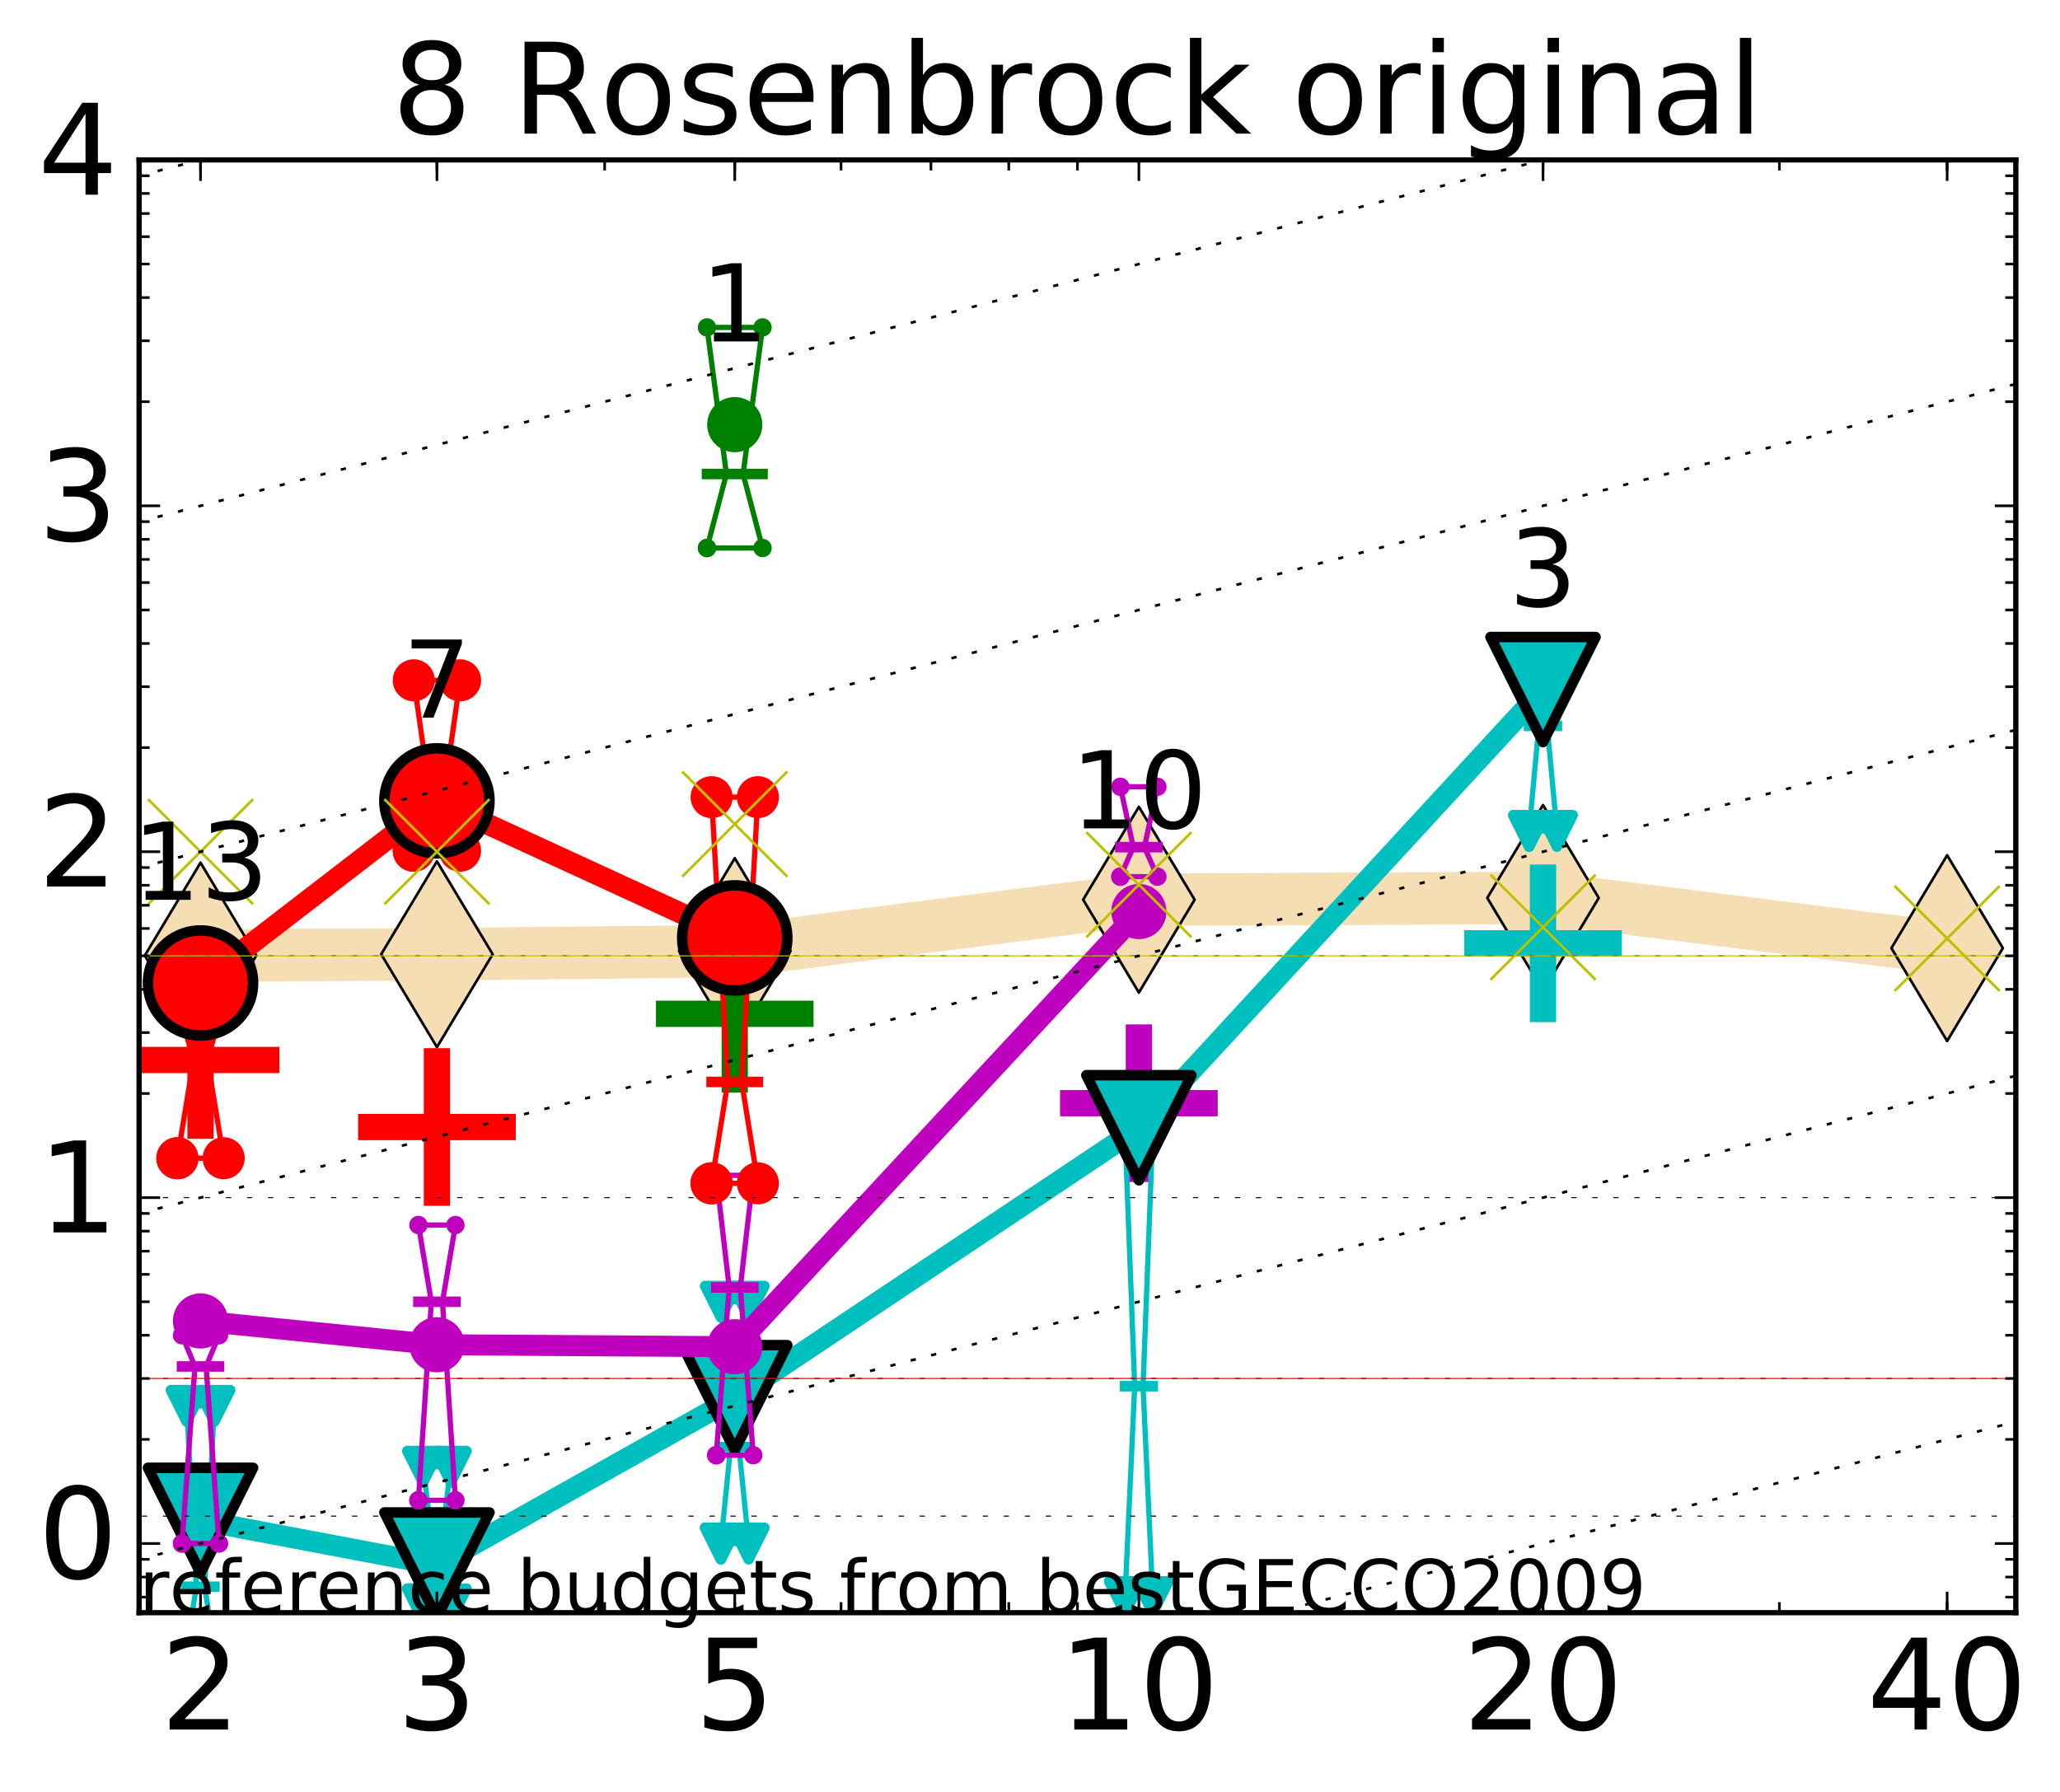 <?xml version="1.0" encoding="utf-8" standalone="no"?>
<!DOCTYPE svg PUBLIC "-//W3C//DTD SVG 1.1//EN"
  "http://www.w3.org/Graphics/SVG/1.1/DTD/svg11.dtd">
<!-- Created with matplotlib (http://matplotlib.org/) -->
<svg height="341pt" version="1.1" viewBox="0 0 392 341" width="392pt" xmlns="http://www.w3.org/2000/svg" xmlns:xlink="http://www.w3.org/1999/xlink">
 <defs>
  <style type="text/css">
*{stroke-linecap:butt;stroke-linejoin:round;stroke-miterlimit:100000;}
  </style>
 </defs>
 <g id="figure_1">
  <g id="patch_1">
   <path d="M 0 341.344 
L 392.992 341.344 
L 392.992 0 
L 0 0 
z
" style="fill:#ffffff;"/>
  </g>
  <g id="axes_1">
   <g id="patch_2">
    <path d="M 26.47 306.916 
L 383.59 306.916 
L 383.59 30.436 
L 26.47 30.436 
z
" style="fill:#ffffff;"/>
   </g>
   <g id="line2d_1">
    <path clip-path="url(#p3227fb32ed)" d="M 38.159 181.853 
L 83.144 181.606 
L 139.818 181.002 
L 216.719 171.222 
L 293.621 170.886 
L 370.522 180.439 
" style="fill:none;stroke:#f5deb3;stroke-linecap:square;stroke-width:10.0;"/>
    <defs>
     <path d="M -0 17.678 
L 10.607 0 
L 0 -17.678 
L -10.607 -0 
z
" id="mc629ba74c5" style="stroke:#000000;stroke-linejoin:miter;stroke-width:0.5;"/>
    </defs>
    <g clip-path="url(#p3227fb32ed)">
     <use style="fill:#f5deb3;stroke:#000000;stroke-linejoin:miter;stroke-width:0.5;" x="38.159" xlink:href="#mc629ba74c5" y="181.853"/>
     <use style="fill:#f5deb3;stroke:#000000;stroke-linejoin:miter;stroke-width:0.5;" x="83.144" xlink:href="#mc629ba74c5" y="181.606"/>
     <use style="fill:#f5deb3;stroke:#000000;stroke-linejoin:miter;stroke-width:0.5;" x="139.818" xlink:href="#mc629ba74c5" y="181.002"/>
     <use style="fill:#f5deb3;stroke:#000000;stroke-linejoin:miter;stroke-width:0.5;" x="216.719" xlink:href="#mc629ba74c5" y="171.222"/>
     <use style="fill:#f5deb3;stroke:#000000;stroke-linejoin:miter;stroke-width:0.5;" x="293.621" xlink:href="#mc629ba74c5" y="170.886"/>
     <use style="fill:#f5deb3;stroke:#000000;stroke-linejoin:miter;stroke-width:0.5;" x="370.522" xlink:href="#mc629ba74c5" y="180.439"/>
    </g>
   </g>
   <g id="line2d_2">
    <defs>
     <path d="M -15 0 
L 15 0 
M 0 15 
L 0 -15 
" id="m2d14b988d9" style="stroke:#bf00bf;stroke-width:5.0;"/>
    </defs>
    <g clip-path="url(#p3227fb32ed)">
     <use style="fill:#bf00bf;stroke:#bf00bf;stroke-width:5.0;" x="216.719" xlink:href="#m2d14b988d9" y="209.951"/>
    </g>
   </g>
   <g id="line2d_3">
    <defs>
     <path d="M -15 0 
L 15 0 
M 0 15 
L 0 -15 
" id="mf87c2d5bed" style="stroke:#ff0000;stroke-width:5.0;"/>
    </defs>
    <g clip-path="url(#p3227fb32ed)">
     <use style="fill:#ff0000;stroke:#ff0000;stroke-width:5.0;" x="83.144" xlink:href="#mf87c2d5bed" y="214.485"/>
    </g>
   </g>
   <g id="line2d_4">
    <defs>
     <path d="M -15 0 
L 15 0 
M 0 15 
L 0 -15 
" id="m56f86028ea" style="stroke:#00bfbf;stroke-width:5.0;"/>
    </defs>
    <g clip-path="url(#p3227fb32ed)">
     <use style="fill:#00bfbf;stroke:#00bfbf;stroke-width:5.0;" x="293.621" xlink:href="#m56f86028ea" y="179.525"/>
    </g>
   </g>
   <g id="line2d_5">
    <g clip-path="url(#p3227fb32ed)">
     <use style="fill:#ff0000;stroke:#ff0000;stroke-width:5.0;" x="38.159" xlink:href="#mf87c2d5bed" y="201.726"/>
    </g>
   </g>
   <g id="line2d_6">
    <defs>
     <path d="M -15 0 
L 15 0 
M 0 15 
L 0 -15 
" id="mbe66de0510" style="stroke:#008000;stroke-width:5.0;"/>
    </defs>
    <g clip-path="url(#p3227fb32ed)">
     <use style="fill:#008000;stroke:#008000;stroke-width:5.0;" x="139.818" xlink:href="#mbe66de0510" y="192.935"/>
    </g>
   </g>
   <g id="line2d_7">
    <path clip-path="url(#p3227fb32ed)" d="M 35.516 313.567 
L 37.366 301.975 
L 35.516 267.555 
L 40.803 267.555 
L 38.952 301.975 
L 40.803 313.567 
L 35.516 313.567 
" style="fill:none;stroke:#00bfbf;stroke-linecap:square;"/>
   </g>
   <g id="line2d_8">
    <path clip-path="url(#p3227fb32ed)" d="M 35.516 313.567 
L 40.803 313.567 
L 40.803 267.555 
L 35.516 267.555 
L 35.516 313.567 
" style="fill:none;"/>
    <defs>
     <path d="M -0 3 
L 3 -3 
L -3 -3 
z
" id="m8bf4ea4e81" style="stroke:#00bfbf;stroke-linejoin:miter;stroke-width:2.0;"/>
    </defs>
    <g clip-path="url(#p3227fb32ed)">
     <use style="fill:#00bfbf;stroke:#00bfbf;stroke-linejoin:miter;stroke-width:2.0;" x="35.516" xlink:href="#m8bf4ea4e81" y="313.567"/>
     <use style="fill:#00bfbf;stroke:#00bfbf;stroke-linejoin:miter;stroke-width:2.0;" x="40.803" xlink:href="#m8bf4ea4e81" y="313.567"/>
     <use style="fill:#00bfbf;stroke:#00bfbf;stroke-linejoin:miter;stroke-width:2.0;" x="40.803" xlink:href="#m8bf4ea4e81" y="267.555"/>
     <use style="fill:#00bfbf;stroke:#00bfbf;stroke-linejoin:miter;stroke-width:2.0;" x="35.516" xlink:href="#m8bf4ea4e81" y="267.555"/>
     <use style="fill:#00bfbf;stroke:#00bfbf;stroke-linejoin:miter;stroke-width:2.0;" x="35.516" xlink:href="#m8bf4ea4e81" y="313.567"/>
    </g>
   </g>
   <g id="line2d_9">
    <path clip-path="url(#p3227fb32ed)" d="M 35.516 301.975 
L 40.803 301.975 
" style="fill:none;stroke:#00bfbf;stroke-linecap:square;stroke-width:2.0;"/>
   </g>
   <g id="line2d_10">
    <path clip-path="url(#p3227fb32ed)" d="M 80.5 305.342 
L 82.351 293.751 
L 80.5 279.147 
L 85.787 279.147 
L 83.937 293.751 
L 85.787 305.342 
L 80.5 305.342 
" style="fill:none;stroke:#00bfbf;stroke-linecap:square;"/>
   </g>
   <g id="line2d_11">
    <path clip-path="url(#p3227fb32ed)" d="M 80.5 305.342 
L 85.787 305.342 
L 85.787 279.147 
L 80.5 279.147 
L 80.5 305.342 
" style="fill:none;"/>
    <g clip-path="url(#p3227fb32ed)">
     <use style="fill:#00bfbf;stroke:#00bfbf;stroke-linejoin:miter;stroke-width:2.0;" x="80.5" xlink:href="#m8bf4ea4e81" y="305.342"/>
     <use style="fill:#00bfbf;stroke:#00bfbf;stroke-linejoin:miter;stroke-width:2.0;" x="85.787" xlink:href="#m8bf4ea4e81" y="305.342"/>
     <use style="fill:#00bfbf;stroke:#00bfbf;stroke-linejoin:miter;stroke-width:2.0;" x="85.787" xlink:href="#m8bf4ea4e81" y="279.147"/>
     <use style="fill:#00bfbf;stroke:#00bfbf;stroke-linejoin:miter;stroke-width:2.0;" x="80.5" xlink:href="#m8bf4ea4e81" y="279.147"/>
     <use style="fill:#00bfbf;stroke:#00bfbf;stroke-linejoin:miter;stroke-width:2.0;" x="80.5" xlink:href="#m8bf4ea4e81" y="305.342"/>
    </g>
   </g>
   <g id="line2d_12">
    <path clip-path="url(#p3227fb32ed)" d="M 80.5 293.751 
L 85.787 293.751 
" style="fill:none;stroke:#00bfbf;stroke-linecap:square;stroke-width:2.0;"/>
   </g>
   <g id="line2d_13">
    <path clip-path="url(#p3227fb32ed)" d="M 137.174 293.751 
L 139.025 275.401 
L 137.174 247.738 
L 142.461 247.738 
L 140.611 275.401 
L 142.461 293.751 
L 137.174 293.751 
" style="fill:none;stroke:#00bfbf;stroke-linecap:square;"/>
   </g>
   <g id="line2d_14">
    <path clip-path="url(#p3227fb32ed)" d="M 137.174 293.751 
L 142.461 293.751 
L 142.461 247.738 
L 137.174 247.738 
L 137.174 293.751 
" style="fill:none;"/>
    <g clip-path="url(#p3227fb32ed)">
     <use style="fill:#00bfbf;stroke:#00bfbf;stroke-linejoin:miter;stroke-width:2.0;" x="137.174" xlink:href="#m8bf4ea4e81" y="293.751"/>
     <use style="fill:#00bfbf;stroke:#00bfbf;stroke-linejoin:miter;stroke-width:2.0;" x="142.461" xlink:href="#m8bf4ea4e81" y="293.751"/>
     <use style="fill:#00bfbf;stroke:#00bfbf;stroke-linejoin:miter;stroke-width:2.0;" x="142.461" xlink:href="#m8bf4ea4e81" y="247.738"/>
     <use style="fill:#00bfbf;stroke:#00bfbf;stroke-linejoin:miter;stroke-width:2.0;" x="137.174" xlink:href="#m8bf4ea4e81" y="247.738"/>
     <use style="fill:#00bfbf;stroke:#00bfbf;stroke-linejoin:miter;stroke-width:2.0;" x="137.174" xlink:href="#m8bf4ea4e81" y="293.751"/>
    </g>
   </g>
   <g id="line2d_15">
    <path clip-path="url(#p3227fb32ed)" d="M 137.174 275.401 
L 142.461 275.401 
" style="fill:none;stroke:#00bfbf;stroke-linecap:square;stroke-width:2.0;"/>
   </g>
   <g id="line2d_16">
    <path clip-path="url(#p3227fb32ed)" d="M 214.076 303.948 
L 215.926 263.809 
L 214.076 215.393 
L 219.363 215.393 
L 217.512 263.809 
L 219.363 303.948 
L 214.076 303.948 
" style="fill:none;stroke:#00bfbf;stroke-linecap:square;"/>
   </g>
   <g id="line2d_17">
    <path clip-path="url(#p3227fb32ed)" d="M 214.076 303.948 
L 219.363 303.948 
L 219.363 215.393 
L 214.076 215.393 
L 214.076 303.948 
" style="fill:none;"/>
    <g clip-path="url(#p3227fb32ed)">
     <use style="fill:#00bfbf;stroke:#00bfbf;stroke-linejoin:miter;stroke-width:2.0;" x="214.076" xlink:href="#m8bf4ea4e81" y="303.948"/>
     <use style="fill:#00bfbf;stroke:#00bfbf;stroke-linejoin:miter;stroke-width:2.0;" x="219.363" xlink:href="#m8bf4ea4e81" y="303.948"/>
     <use style="fill:#00bfbf;stroke:#00bfbf;stroke-linejoin:miter;stroke-width:2.0;" x="219.363" xlink:href="#m8bf4ea4e81" y="215.393"/>
     <use style="fill:#00bfbf;stroke:#00bfbf;stroke-linejoin:miter;stroke-width:2.0;" x="214.076" xlink:href="#m8bf4ea4e81" y="215.393"/>
     <use style="fill:#00bfbf;stroke:#00bfbf;stroke-linejoin:miter;stroke-width:2.0;" x="214.076" xlink:href="#m8bf4ea4e81" y="303.948"/>
    </g>
   </g>
   <g id="line2d_18">
    <path clip-path="url(#p3227fb32ed)" d="M 214.076 263.809 
L 219.363 263.809 
" style="fill:none;stroke:#00bfbf;stroke-linecap:square;stroke-width:2.0;"/>
   </g>
   <g id="line2d_19">
    <path clip-path="url(#p3227fb32ed)" d="M 290.977 158.135 
L 292.828 138.148 
L 290.977 126.5 
L 296.264 126.5 
L 294.414 138.148 
L 296.264 158.135 
L 290.977 158.135 
" style="fill:none;stroke:#00bfbf;stroke-linecap:square;"/>
   </g>
   <g id="line2d_20">
    <path clip-path="url(#p3227fb32ed)" d="M 290.977 158.135 
L 296.264 158.135 
L 296.264 126.5 
L 290.977 126.5 
L 290.977 158.135 
" style="fill:none;"/>
    <g clip-path="url(#p3227fb32ed)">
     <use style="fill:#00bfbf;stroke:#00bfbf;stroke-linejoin:miter;stroke-width:2.0;" x="290.977" xlink:href="#m8bf4ea4e81" y="158.135"/>
     <use style="fill:#00bfbf;stroke:#00bfbf;stroke-linejoin:miter;stroke-width:2.0;" x="296.264" xlink:href="#m8bf4ea4e81" y="158.135"/>
     <use style="fill:#00bfbf;stroke:#00bfbf;stroke-linejoin:miter;stroke-width:2.0;" x="296.264" xlink:href="#m8bf4ea4e81" y="126.5"/>
     <use style="fill:#00bfbf;stroke:#00bfbf;stroke-linejoin:miter;stroke-width:2.0;" x="290.977" xlink:href="#m8bf4ea4e81" y="126.5"/>
     <use style="fill:#00bfbf;stroke:#00bfbf;stroke-linejoin:miter;stroke-width:2.0;" x="290.977" xlink:href="#m8bf4ea4e81" y="158.135"/>
    </g>
   </g>
   <g id="line2d_21">
    <path clip-path="url(#p3227fb32ed)" d="M 290.977 138.148 
L 296.264 138.148 
" style="fill:none;stroke:#00bfbf;stroke-linecap:square;stroke-width:2.0;"/>
   </g>
   <g id="line2d_22">
    <path clip-path="url(#p3227fb32ed)" d="M 38.159 289.344 
L 83.144 297.842 
" style="fill:none;stroke:#00bfbf;stroke-linecap:square;stroke-width:4.0;"/>
   </g>
   <g id="line2d_23">
    <path clip-path="url(#p3227fb32ed)" d="M 83.144 297.842 
L 139.818 265.997 
" style="fill:none;stroke:#00bfbf;stroke-linecap:square;stroke-width:4.0;"/>
   </g>
   <g id="line2d_24">
    <path clip-path="url(#p3227fb32ed)" d="M 139.818 265.997 
L 216.719 214.626 
" style="fill:none;stroke:#00bfbf;stroke-linecap:square;stroke-width:4.0;"/>
   </g>
   <g id="line2d_25">
    <path clip-path="url(#p3227fb32ed)" d="M 216.719 214.626 
L 293.621 131.232 
" style="fill:none;stroke:#00bfbf;stroke-linecap:square;stroke-width:4.0;"/>
   </g>
   <g id="line2d_26">
    <path clip-path="url(#p3227fb32ed)" d="M 38.159 289.344 
L 83.144 297.842 
L 139.818 265.997 
L 216.719 214.626 
L 293.621 131.232 
" style="fill:none;"/>
    <defs>
     <path d="M -0 10 
L 10 -10 
L -10 -10 
z
" id="m2610472942" style="stroke:#000000;stroke-linejoin:miter;stroke-width:2.0;"/>
    </defs>
    <g clip-path="url(#p3227fb32ed)">
     <use style="fill:#00bfbf;stroke:#000000;stroke-linejoin:miter;stroke-width:2.0;" x="38.159" xlink:href="#m2610472942" y="289.344"/>
     <use style="fill:#00bfbf;stroke:#000000;stroke-linejoin:miter;stroke-width:2.0;" x="83.144" xlink:href="#m2610472942" y="297.842"/>
     <use style="fill:#00bfbf;stroke:#000000;stroke-linejoin:miter;stroke-width:2.0;" x="139.818" xlink:href="#m2610472942" y="265.997"/>
     <use style="fill:#00bfbf;stroke:#000000;stroke-linejoin:miter;stroke-width:2.0;" x="216.719" xlink:href="#m2610472942" y="214.626"/>
     <use style="fill:#00bfbf;stroke:#000000;stroke-linejoin:miter;stroke-width:2.0;" x="293.621" xlink:href="#m2610472942" y="131.232"/>
    </g>
   </g>
   <g id="line2d_27">
    <path clip-path="url(#p3227fb32ed)" d="M 34.635 293.751 
L 37.102 260.054 
L 34.635 254.118 
L 41.684 254.118 
L 39.217 260.054 
L 41.684 293.751 
L 34.635 293.751 
" style="fill:none;stroke:#bf00bf;stroke-linecap:square;"/>
   </g>
   <g id="line2d_28">
    <path clip-path="url(#p3227fb32ed)" d="M 34.635 293.751 
L 41.684 293.751 
L 41.684 254.118 
L 34.635 254.118 
L 34.635 293.751 
" style="fill:none;"/>
    <defs>
     <path d="M 0 1.5 
C 0.398 1.5 0.779 1.342 1.061 1.061 
C 1.342 0.779 1.5 0.398 1.5 0 
C 1.5 -0.398 1.342 -0.779 1.061 -1.061 
C 0.779 -1.342 0.398 -1.5 0 -1.5 
C -0.398 -1.5 -0.779 -1.342 -1.061 -1.061 
C -1.342 -0.779 -1.5 -0.398 -1.5 0 
C -1.5 0.398 -1.342 0.779 -1.061 1.061 
C -0.779 1.342 -0.398 1.5 0 1.5 
z
" id="m77e7d1e5d8" style="stroke:#bf00bf;stroke-width:0.5;"/>
    </defs>
    <g clip-path="url(#p3227fb32ed)">
     <use style="fill:#bf00bf;stroke:#bf00bf;stroke-width:0.5;" x="34.635" xlink:href="#m77e7d1e5d8" y="293.751"/>
     <use style="fill:#bf00bf;stroke:#bf00bf;stroke-width:0.5;" x="41.684" xlink:href="#m77e7d1e5d8" y="293.751"/>
     <use style="fill:#bf00bf;stroke:#bf00bf;stroke-width:0.5;" x="41.684" xlink:href="#m77e7d1e5d8" y="254.118"/>
     <use style="fill:#bf00bf;stroke:#bf00bf;stroke-width:0.5;" x="34.635" xlink:href="#m77e7d1e5d8" y="254.118"/>
     <use style="fill:#bf00bf;stroke:#bf00bf;stroke-width:0.5;" x="34.635" xlink:href="#m77e7d1e5d8" y="293.751"/>
    </g>
   </g>
   <g id="line2d_29">
    <path clip-path="url(#p3227fb32ed)" d="M 34.635 260.054 
L 41.684 260.054 
" style="fill:none;stroke:#bf00bf;stroke-linecap:square;stroke-width:2.0;"/>
   </g>
   <g id="line2d_30">
    <path clip-path="url(#p3227fb32ed)" d="M 79.619 285.526 
L 82.086 247.738 
L 79.619 233.134 
L 86.669 233.134 
L 84.201 247.738 
L 86.669 285.526 
L 79.619 285.526 
" style="fill:none;stroke:#bf00bf;stroke-linecap:square;"/>
   </g>
   <g id="line2d_31">
    <path clip-path="url(#p3227fb32ed)" d="M 79.619 285.526 
L 86.669 285.526 
L 86.669 233.134 
L 79.619 233.134 
L 79.619 285.526 
" style="fill:none;"/>
    <g clip-path="url(#p3227fb32ed)">
     <use style="fill:#bf00bf;stroke:#bf00bf;stroke-width:0.5;" x="79.619" xlink:href="#m77e7d1e5d8" y="285.526"/>
     <use style="fill:#bf00bf;stroke:#bf00bf;stroke-width:0.5;" x="86.669" xlink:href="#m77e7d1e5d8" y="285.526"/>
     <use style="fill:#bf00bf;stroke:#bf00bf;stroke-width:0.5;" x="86.669" xlink:href="#m77e7d1e5d8" y="233.134"/>
     <use style="fill:#bf00bf;stroke:#bf00bf;stroke-width:0.5;" x="79.619" xlink:href="#m77e7d1e5d8" y="233.134"/>
     <use style="fill:#bf00bf;stroke:#bf00bf;stroke-width:0.5;" x="79.619" xlink:href="#m77e7d1e5d8" y="285.526"/>
    </g>
   </g>
   <g id="line2d_32">
    <path clip-path="url(#p3227fb32ed)" d="M 79.619 247.738 
L 86.669 247.738 
" style="fill:none;stroke:#bf00bf;stroke-linecap:square;stroke-width:2.0;"/>
   </g>
   <g id="line2d_33">
    <path clip-path="url(#p3227fb32ed)" d="M 136.293 276.946 
L 138.76 245.014 
L 136.293 223.679 
L 143.342 223.679 
L 140.875 245.014 
L 143.342 276.946 
L 136.293 276.946 
" style="fill:none;stroke:#bf00bf;stroke-linecap:square;"/>
   </g>
   <g id="line2d_34">
    <path clip-path="url(#p3227fb32ed)" d="M 136.293 276.946 
L 143.342 276.946 
L 143.342 223.679 
L 136.293 223.679 
L 136.293 276.946 
" style="fill:none;"/>
    <g clip-path="url(#p3227fb32ed)">
     <use style="fill:#bf00bf;stroke:#bf00bf;stroke-width:0.5;" x="136.293" xlink:href="#m77e7d1e5d8" y="276.946"/>
     <use style="fill:#bf00bf;stroke:#bf00bf;stroke-width:0.5;" x="143.342" xlink:href="#m77e7d1e5d8" y="276.946"/>
     <use style="fill:#bf00bf;stroke:#bf00bf;stroke-width:0.5;" x="143.342" xlink:href="#m77e7d1e5d8" y="223.679"/>
     <use style="fill:#bf00bf;stroke:#bf00bf;stroke-width:0.5;" x="136.293" xlink:href="#m77e7d1e5d8" y="223.679"/>
     <use style="fill:#bf00bf;stroke:#bf00bf;stroke-width:0.5;" x="136.293" xlink:href="#m77e7d1e5d8" y="276.946"/>
    </g>
   </g>
   <g id="line2d_35">
    <path clip-path="url(#p3227fb32ed)" d="M 136.293 245.014 
L 143.342 245.014 
" style="fill:none;stroke:#bf00bf;stroke-linecap:square;stroke-width:2.0;"/>
   </g>
   <g id="line2d_36">
    <path clip-path="url(#p3227fb32ed)" d="M 213.195 166.841 
L 215.662 161.221 
L 213.195 149.731 
L 220.244 149.731 
L 217.777 161.221 
L 220.244 166.841 
L 213.195 166.841 
" style="fill:none;stroke:#bf00bf;stroke-linecap:square;"/>
   </g>
   <g id="line2d_37">
    <path clip-path="url(#p3227fb32ed)" d="M 213.195 166.841 
L 220.244 166.841 
L 220.244 149.731 
L 213.195 149.731 
L 213.195 166.841 
" style="fill:none;"/>
    <g clip-path="url(#p3227fb32ed)">
     <use style="fill:#bf00bf;stroke:#bf00bf;stroke-width:0.5;" x="213.195" xlink:href="#m77e7d1e5d8" y="166.841"/>
     <use style="fill:#bf00bf;stroke:#bf00bf;stroke-width:0.5;" x="220.244" xlink:href="#m77e7d1e5d8" y="166.841"/>
     <use style="fill:#bf00bf;stroke:#bf00bf;stroke-width:0.5;" x="220.244" xlink:href="#m77e7d1e5d8" y="149.731"/>
     <use style="fill:#bf00bf;stroke:#bf00bf;stroke-width:0.5;" x="213.195" xlink:href="#m77e7d1e5d8" y="149.731"/>
     <use style="fill:#bf00bf;stroke:#bf00bf;stroke-width:0.5;" x="213.195" xlink:href="#m77e7d1e5d8" y="166.841"/>
    </g>
   </g>
   <g id="line2d_38">
    <path clip-path="url(#p3227fb32ed)" d="M 213.195 161.221 
L 220.244 161.221 
" style="fill:none;stroke:#bf00bf;stroke-linecap:square;stroke-width:2.0;"/>
   </g>
   <g id="line2d_39">
    <path clip-path="url(#p3227fb32ed)" d="M 38.159 251.393 
L 83.144 255.921 
" style="fill:none;stroke:#bf00bf;stroke-linecap:square;stroke-width:4.0;"/>
   </g>
   <g id="line2d_40">
    <path clip-path="url(#p3227fb32ed)" d="M 83.144 255.921 
L 139.818 256.295 
" style="fill:none;stroke:#bf00bf;stroke-linecap:square;stroke-width:4.0;"/>
   </g>
   <g id="line2d_41">
    <path clip-path="url(#p3227fb32ed)" d="M 139.818 256.295 
L 216.719 173.479 
" style="fill:none;stroke:#bf00bf;stroke-linecap:square;stroke-width:4.0;"/>
   </g>
   <g id="line2d_42">
    <path clip-path="url(#p3227fb32ed)" d="M 38.159 251.393 
L 83.144 255.921 
L 139.818 256.295 
L 216.719 173.479 
" style="fill:none;"/>
    <defs>
     <path d="M 0 5 
C 1.326 5 2.598 4.473 3.536 3.536 
C 4.473 2.598 5 1.326 5 0 
C 5 -1.326 4.473 -2.598 3.536 -3.536 
C 2.598 -4.473 1.326 -5 0 -5 
C -1.326 -5 -2.598 -4.473 -3.536 -3.536 
C -4.473 -2.598 -5 -1.326 -5 0 
C -5 1.326 -4.473 2.598 -3.536 3.536 
C -2.598 4.473 -1.326 5 0 5 
z
" id="mbfd2ed803c" style="stroke:#bf00bf;stroke-width:0.5;"/>
    </defs>
    <g clip-path="url(#p3227fb32ed)">
     <use style="fill:#bf00bf;stroke:#bf00bf;stroke-width:0.5;" x="38.159" xlink:href="#mbfd2ed803c" y="251.393"/>
     <use style="fill:#bf00bf;stroke:#bf00bf;stroke-width:0.5;" x="83.144" xlink:href="#mbfd2ed803c" y="255.921"/>
     <use style="fill:#bf00bf;stroke:#bf00bf;stroke-width:0.5;" x="139.818" xlink:href="#mbfd2ed803c" y="256.295"/>
     <use style="fill:#bf00bf;stroke:#bf00bf;stroke-width:0.5;" x="216.719" xlink:href="#mbfd2ed803c" y="173.479"/>
    </g>
   </g>
   <g id="line2d_43">
    <path clip-path="url(#p3227fb32ed)" d="M 33.753 220.421 
L 36.838 201.726 
L 33.753 190.907 
L 42.565 190.907 
L 39.481 201.726 
L 42.565 220.421 
L 33.753 220.421 
" style="fill:none;stroke:#ff0000;stroke-linecap:square;"/>
   </g>
   <g id="line2d_44">
    <path clip-path="url(#p3227fb32ed)" d="M 33.753 220.421 
L 42.565 220.421 
L 42.565 190.907 
L 33.753 190.907 
L 33.753 220.421 
" style="fill:none;"/>
    <defs>
     <path d="M 0 3 
C 0.796 3 1.559 2.684 2.121 2.121 
C 2.684 1.559 3 0.796 3 0 
C 3 -0.796 2.684 -1.559 2.121 -2.121 
C 1.559 -2.684 0.796 -3 0 -3 
C -0.796 -3 -1.559 -2.684 -2.121 -2.121 
C -2.684 -1.559 -3 -0.796 -3 0 
C -3 0.796 -2.684 1.559 -2.121 2.121 
C -1.559 2.684 -0.796 3 0 3 
z
" id="m4b620e4d2a" style="stroke:#ff0000;stroke-width:2.0;"/>
    </defs>
    <g clip-path="url(#p3227fb32ed)">
     <use style="fill:#ff0000;stroke:#ff0000;stroke-width:2.0;" x="33.753" xlink:href="#m4b620e4d2a" y="220.421"/>
     <use style="fill:#ff0000;stroke:#ff0000;stroke-width:2.0;" x="42.565" xlink:href="#m4b620e4d2a" y="220.421"/>
     <use style="fill:#ff0000;stroke:#ff0000;stroke-width:2.0;" x="42.565" xlink:href="#m4b620e4d2a" y="190.907"/>
     <use style="fill:#ff0000;stroke:#ff0000;stroke-width:2.0;" x="33.753" xlink:href="#m4b620e4d2a" y="190.907"/>
     <use style="fill:#ff0000;stroke:#ff0000;stroke-width:2.0;" x="33.753" xlink:href="#m4b620e4d2a" y="220.421"/>
    </g>
   </g>
   <g id="line2d_45">
    <path clip-path="url(#p3227fb32ed)" d="M 33.753 201.726 
L 42.565 201.726 
" style="fill:none;stroke:#ff0000;stroke-linecap:square;stroke-width:2.0;"/>
   </g>
   <g id="line2d_46">
    <path clip-path="url(#p3227fb32ed)" d="M 78.738 161.903 
L 81.822 151.144 
L 78.738 129.472 
L 87.55 129.472 
L 84.466 151.144 
L 87.55 161.903 
L 78.738 161.903 
" style="fill:none;stroke:#ff0000;stroke-linecap:square;"/>
   </g>
   <g id="line2d_47">
    <path clip-path="url(#p3227fb32ed)" d="M 78.738 161.903 
L 87.55 161.903 
L 87.55 129.472 
L 78.738 129.472 
L 78.738 161.903 
" style="fill:none;"/>
    <g clip-path="url(#p3227fb32ed)">
     <use style="fill:#ff0000;stroke:#ff0000;stroke-width:2.0;" x="78.738" xlink:href="#m4b620e4d2a" y="161.903"/>
     <use style="fill:#ff0000;stroke:#ff0000;stroke-width:2.0;" x="87.55" xlink:href="#m4b620e4d2a" y="161.903"/>
     <use style="fill:#ff0000;stroke:#ff0000;stroke-width:2.0;" x="87.55" xlink:href="#m4b620e4d2a" y="129.472"/>
     <use style="fill:#ff0000;stroke:#ff0000;stroke-width:2.0;" x="78.738" xlink:href="#m4b620e4d2a" y="129.472"/>
     <use style="fill:#ff0000;stroke:#ff0000;stroke-width:2.0;" x="78.738" xlink:href="#m4b620e4d2a" y="161.903"/>
    </g>
   </g>
   <g id="line2d_48">
    <path clip-path="url(#p3227fb32ed)" d="M 78.738 151.144 
L 87.55 151.144 
" style="fill:none;stroke:#ff0000;stroke-linecap:square;stroke-width:2.0;"/>
   </g>
   <g id="line2d_49">
    <path clip-path="url(#p3227fb32ed)" d="M 135.412 225.197 
L 138.496 205.905 
L 135.412 151.708 
L 144.224 151.708 
L 141.139 205.905 
L 144.224 225.197 
L 135.412 225.197 
" style="fill:none;stroke:#ff0000;stroke-linecap:square;"/>
   </g>
   <g id="line2d_50">
    <path clip-path="url(#p3227fb32ed)" d="M 135.412 225.197 
L 144.224 225.197 
L 144.224 151.708 
L 135.412 151.708 
L 135.412 225.197 
" style="fill:none;"/>
    <g clip-path="url(#p3227fb32ed)">
     <use style="fill:#ff0000;stroke:#ff0000;stroke-width:2.0;" x="135.412" xlink:href="#m4b620e4d2a" y="225.197"/>
     <use style="fill:#ff0000;stroke:#ff0000;stroke-width:2.0;" x="144.224" xlink:href="#m4b620e4d2a" y="225.197"/>
     <use style="fill:#ff0000;stroke:#ff0000;stroke-width:2.0;" x="144.224" xlink:href="#m4b620e4d2a" y="151.708"/>
     <use style="fill:#ff0000;stroke:#ff0000;stroke-width:2.0;" x="135.412" xlink:href="#m4b620e4d2a" y="151.708"/>
     <use style="fill:#ff0000;stroke:#ff0000;stroke-width:2.0;" x="135.412" xlink:href="#m4b620e4d2a" y="225.197"/>
    </g>
   </g>
   <g id="line2d_51">
    <path clip-path="url(#p3227fb32ed)" d="M 135.412 205.905 
L 144.224 205.905 
" style="fill:none;stroke:#ff0000;stroke-linecap:square;stroke-width:2.0;"/>
   </g>
   <g id="line2d_52">
    <path clip-path="url(#p3227fb32ed)" d="M 38.159 187.078 
L 83.144 152.416 
" style="fill:none;stroke:#ff0000;stroke-linecap:square;stroke-width:4.0;"/>
   </g>
   <g id="line2d_53">
    <path clip-path="url(#p3227fb32ed)" d="M 83.144 152.416 
L 139.818 178.5 
" style="fill:none;stroke:#ff0000;stroke-linecap:square;stroke-width:4.0;"/>
   </g>
   <g id="line2d_54">
    <path clip-path="url(#p3227fb32ed)" d="M 38.159 187.078 
L 83.144 152.416 
L 139.818 178.5 
" style="fill:none;"/>
    <defs>
     <path d="M 0 10 
C 2.652 10 5.196 8.946 7.071 7.071 
C 8.946 5.196 10 2.652 10 0 
C 10 -2.652 8.946 -5.196 7.071 -7.071 
C 5.196 -8.946 2.652 -10 0 -10 
C -2.652 -10 -5.196 -8.946 -7.071 -7.071 
C -8.946 -5.196 -10 -2.652 -10 0 
C -10 2.652 -8.946 5.196 -7.071 7.071 
C -5.196 8.946 -2.652 10 0 10 
z
" id="m925c7b201b" style="stroke:#000000;stroke-width:2.0;"/>
    </defs>
    <g clip-path="url(#p3227fb32ed)">
     <use style="fill:#ff0000;stroke:#000000;stroke-width:2.0;" x="38.159" xlink:href="#m925c7b201b" y="187.078"/>
     <use style="fill:#ff0000;stroke:#000000;stroke-width:2.0;" x="83.144" xlink:href="#m925c7b201b" y="152.416"/>
     <use style="fill:#ff0000;stroke:#000000;stroke-width:2.0;" x="139.818" xlink:href="#m925c7b201b" y="178.5"/>
    </g>
   </g>
   <g id="line2d_55">
    <path clip-path="url(#p3227fb32ed)" d="M 134.531 104.292 
L 138.232 90.207 
L 134.531 62.311 
L 145.105 62.311 
L 141.404 90.207 
L 145.105 104.292 
L 134.531 104.292 
" style="fill:none;stroke:#008000;stroke-linecap:square;"/>
   </g>
   <g id="line2d_56">
    <path clip-path="url(#p3227fb32ed)" d="M 134.531 104.292 
L 145.105 104.292 
L 145.105 62.311 
L 134.531 62.311 
L 134.531 104.292 
" style="fill:none;"/>
    <defs>
     <path d="M 0 1.5 
C 0.398 1.5 0.779 1.342 1.061 1.061 
C 1.342 0.779 1.5 0.398 1.5 0 
C 1.5 -0.398 1.342 -0.779 1.061 -1.061 
C 0.779 -1.342 0.398 -1.5 0 -1.5 
C -0.398 -1.5 -0.779 -1.342 -1.061 -1.061 
C -1.342 -0.779 -1.5 -0.398 -1.5 0 
C -1.5 0.398 -1.342 0.779 -1.061 1.061 
C -0.779 1.342 -0.398 1.5 0 1.5 
z
" id="m7fcf69740d" style="stroke:#008000;stroke-width:0.5;"/>
    </defs>
    <g clip-path="url(#p3227fb32ed)">
     <use style="fill:#008000;stroke:#008000;stroke-width:0.5;" x="134.531" xlink:href="#m7fcf69740d" y="104.292"/>
     <use style="fill:#008000;stroke:#008000;stroke-width:0.5;" x="145.105" xlink:href="#m7fcf69740d" y="104.292"/>
     <use style="fill:#008000;stroke:#008000;stroke-width:0.5;" x="145.105" xlink:href="#m7fcf69740d" y="62.311"/>
     <use style="fill:#008000;stroke:#008000;stroke-width:0.5;" x="134.531" xlink:href="#m7fcf69740d" y="62.311"/>
     <use style="fill:#008000;stroke:#008000;stroke-width:0.5;" x="134.531" xlink:href="#m7fcf69740d" y="104.292"/>
    </g>
   </g>
   <g id="line2d_57">
    <path clip-path="url(#p3227fb32ed)" d="M 134.531 90.207 
L 145.105 90.207 
" style="fill:none;stroke:#008000;stroke-linecap:square;stroke-width:2.0;"/>
   </g>
   <g id="line2d_58">
    <path clip-path="url(#p3227fb32ed)" d="M 139.818 80.814 
" style="fill:none;"/>
    <defs>
     <path d="M 0 5 
C 1.326 5 2.598 4.473 3.536 3.536 
C 4.473 2.598 5 1.326 5 0 
C 5 -1.326 4.473 -2.598 3.536 -3.536 
C 2.598 -4.473 1.326 -5 0 -5 
C -1.326 -5 -2.598 -4.473 -3.536 -3.536 
C -4.473 -2.598 -5 -1.326 -5 0 
C -5 1.326 -4.473 2.598 -3.536 3.536 
C -2.598 4.473 -1.326 5 0 5 
z
" id="mf988946a74" style="stroke:#008000;stroke-width:0.5;"/>
    </defs>
    <g clip-path="url(#p3227fb32ed)">
     <use style="fill:#008000;stroke:#008000;stroke-width:0.5;" x="139.818" xlink:href="#mf988946a74" y="80.814"/>
    </g>
   </g>
   <g id="line2d_59"/>
   <g id="line2d_60"/>
   <g id="line2d_61"/>
   <g id="line2d_62"/>
   <g id="line2d_63"/>
   <g id="line2d_64">
    <defs>
     <path d="M -10 10 
L 10 -10 
M -10 -10 
L 10 10 
" id="mccf1d5ee04" style="stroke:#bfbf00;stroke-width:0.5;"/>
    </defs>
    <g clip-path="url(#p3227fb32ed)">
     <use style="fill:#bfbf00;stroke:#bfbf00;stroke-width:0.5;" x="38.159" xlink:href="#mccf1d5ee04" y="162.093"/>
     <use style="fill:#bfbf00;stroke:#bfbf00;stroke-width:0.5;" x="83.144" xlink:href="#mccf1d5ee04" y="162.093"/>
     <use style="fill:#bfbf00;stroke:#bfbf00;stroke-width:0.5;" x="139.818" xlink:href="#mccf1d5ee04" y="156.833"/>
     <use style="fill:#bfbf00;stroke:#bfbf00;stroke-width:0.5;" x="216.719" xlink:href="#mccf1d5ee04" y="168.366"/>
     <use style="fill:#bfbf00;stroke:#bfbf00;stroke-width:0.5;" x="293.621" xlink:href="#mccf1d5ee04" y="176.46"/>
     <use style="fill:#bfbf00;stroke:#bfbf00;stroke-width:0.5;" x="370.522" xlink:href="#mccf1d5ee04" y="178.606"/>
    </g>
   </g>
   <g id="line2d_65">
    <path clip-path="url(#p3227fb32ed)" d="M -1 181.91 
L 393.992 181.91 
" style="fill:none;stroke:#000000;stroke-dasharray:1,3;stroke-dashoffset:0.0;stroke-width:0.2;"/>
   </g>
   <g id="line2d_66">
    <path clip-path="url(#p3227fb32ed)" d="M -1 181.91 
L 393.992 181.91 
" style="fill:none;stroke:#bfbf00;stroke-linecap:square;stroke-width:0.2;"/>
   </g>
   <g id="line2d_67">
    <path clip-path="url(#p3227fb32ed)" d="M -1 227.922 
L 393.992 227.922 
" style="fill:none;stroke:#000000;stroke-dasharray:1,3;stroke-dashoffset:0.0;stroke-width:0.2;"/>
   </g>
   <g id="line2d_68">
    <path clip-path="url(#p3227fb32ed)" d="M -1 262.342 
L 393.992 262.342 
" style="fill:none;stroke:#000000;stroke-dasharray:1,3;stroke-dashoffset:0.0;stroke-width:0.2;"/>
   </g>
   <g id="line2d_69">
    <path clip-path="url(#p3227fb32ed)" d="M -1 262.342 
L 393.992 262.342 
" style="fill:none;stroke:#ff0000;stroke-linecap:square;stroke-width:0.2;"/>
   </g>
   <g id="line2d_70">
    <path clip-path="url(#p3227fb32ed)" d="M -1 288.538 
L 393.992 288.538 
" style="fill:none;stroke:#000000;stroke-dasharray:1,3;stroke-dashoffset:0.0;stroke-width:0.2;"/>
   </g>
   <g id="line2d_71">
    <path clip-path="url(#p3227fb32ed)" d="M -1 313.567 
L 393.992 313.567 
" style="fill:none;stroke:#000000;stroke-dasharray:1,3;stroke-dashoffset:0.0;stroke-width:0.2;"/>
   </g>
   <g id="line2d_72">
    <path clip-path="url(#p3227fb32ed)" d="M -1 313.567 
L 393.992 313.567 
" style="fill:none;stroke:#00bfbf;stroke-linecap:square;stroke-width:0.2;"/>
   </g>
   <g id="line2d_73">
    <path clip-path="url(#p3227fb32ed)" d="M 105.045 342.344 
L 393.992 267.886 
" style="fill:none;stroke:#000000;stroke-dasharray:1,3;stroke-dashoffset:0.0;stroke-width:0.5;"/>
   </g>
   <g id="line2d_74">
    <path clip-path="url(#p3227fb32ed)" d="M -1 303.841 
L 393.992 202.058 
" style="fill:none;stroke:#000000;stroke-dasharray:1,3;stroke-dashoffset:0.0;stroke-width:0.5;"/>
   </g>
   <g id="line2d_75">
    <path clip-path="url(#p3227fb32ed)" d="M -1 238.013 
L 393.992 136.229 
" style="fill:none;stroke:#000000;stroke-dasharray:1,3;stroke-dashoffset:0.0;stroke-width:0.5;"/>
   </g>
   <g id="line2d_76">
    <path clip-path="url(#p3227fb32ed)" d="M -1 172.184 
L 393.992 70.401 
" style="fill:none;stroke:#000000;stroke-dasharray:1,3;stroke-dashoffset:0.0;stroke-width:0.5;"/>
   </g>
   <g id="line2d_77">
    <path clip-path="url(#p3227fb32ed)" d="M -1 106.356 
L 393.992 4.572 
" style="fill:none;stroke:#000000;stroke-dasharray:1,3;stroke-dashoffset:0.0;stroke-width:0.5;"/>
   </g>
   <g id="line2d_78">
    <path clip-path="url(#p3227fb32ed)" d="M -1 40.527 
L 160.154 -1 
" style="fill:none;stroke:#000000;stroke-dasharray:1,3;stroke-dashoffset:0.0;stroke-width:0.5;"/>
   </g>
   <g id="line2d_79">
    <path clip-path="url(#p3227fb32ed)" style="fill:none;stroke:#000000;stroke-dasharray:1,3;stroke-dashoffset:0.0;stroke-width:0.5;"/>
   </g>
   <g id="line2d_80">
    <path clip-path="url(#p3227fb32ed)" style="fill:none;stroke:#000000;stroke-dasharray:1,3;stroke-dashoffset:0.0;stroke-width:0.5;"/>
   </g>
   <g id="line2d_81">
    <path clip-path="url(#p3227fb32ed)" style="fill:none;stroke:#000000;stroke-dasharray:1,3;stroke-dashoffset:0.0;stroke-width:0.5;"/>
   </g>
   <g id="patch_3">
    <path d="M 26.47 30.436 
L 383.59 30.436 
" style="fill:none;stroke:#000000;stroke-linecap:square;stroke-linejoin:miter;"/>
   </g>
   <g id="patch_4">
    <path d="M 383.59 306.916 
L 383.59 30.436 
" style="fill:none;stroke:#000000;stroke-linecap:square;stroke-linejoin:miter;"/>
   </g>
   <g id="patch_5">
    <path d="M 26.47 306.916 
L 383.59 306.916 
" style="fill:none;stroke:#000000;stroke-linecap:square;stroke-linejoin:miter;"/>
   </g>
   <g id="patch_6">
    <path d="M 26.47 306.916 
L 26.47 30.436 
" style="fill:none;stroke:#000000;stroke-linecap:square;stroke-linejoin:miter;"/>
   </g>
   <g id="matplotlib.axis_1">
    <g id="xtick_1">
     <g id="line2d_82">
      <defs>
       <path d="M 0 0 
L 0 -4 
" id="m1b28402f09" style="stroke:#000000;stroke-width:0.5;"/>
      </defs>
      <g>
       <use style="stroke:#000000;stroke-width:0.5;" x="38.159" xlink:href="#m1b28402f09" y="306.916"/>
      </g>
     </g>
     <g id="line2d_83">
      <defs>
       <path d="M 0 0 
L 0 4 
" id="me15ac1eaae" style="stroke:#000000;stroke-width:0.5;"/>
      </defs>
      <g>
       <use style="stroke:#000000;stroke-width:0.5;" x="38.159" xlink:href="#me15ac1eaae" y="30.436"/>
      </g>
     </g>
     <g id="text_1">
      <!-- 2 -->
      <defs>
       <path d="M 19.188 8.297 
L 53.609 8.297 
L 53.609 0 
L 7.328 0 
L 7.328 8.297 
Q 12.938 14.109 22.625 23.891 
Q 32.328 33.688 34.812 36.531 
Q 39.547 41.844 41.422 45.531 
Q 43.312 49.219 43.312 52.781 
Q 43.312 58.594 39.234 62.25 
Q 35.156 65.922 28.609 65.922 
Q 23.969 65.922 18.812 64.312 
Q 13.672 62.703 7.812 59.422 
L 7.812 69.391 
Q 13.766 71.781 18.938 73 
Q 24.125 74.219 28.422 74.219 
Q 39.75 74.219 46.484 68.547 
Q 53.219 62.891 53.219 53.422 
Q 53.219 48.922 51.531 44.891 
Q 49.859 40.875 45.406 35.406 
Q 44.188 33.984 37.641 27.219 
Q 31.109 20.453 19.188 8.297 
" id="BitstreamVeraSans-Roman-32"/>
      </defs>
      <g transform="translate(30.524 329.152)scale(0.24 -0.24)">
       <use xlink:href="#BitstreamVeraSans-Roman-32"/>
      </g>
     </g>
    </g>
    <g id="xtick_2">
     <g id="line2d_84">
      <g>
       <use style="stroke:#000000;stroke-width:0.5;" x="83.144" xlink:href="#m1b28402f09" y="306.916"/>
      </g>
     </g>
     <g id="line2d_85">
      <g>
       <use style="stroke:#000000;stroke-width:0.5;" x="83.144" xlink:href="#me15ac1eaae" y="30.436"/>
      </g>
     </g>
     <g id="text_2">
      <!-- 3 -->
      <defs>
       <path d="M 40.578 39.312 
Q 47.656 37.797 51.625 33 
Q 55.609 28.219 55.609 21.188 
Q 55.609 10.406 48.188 4.484 
Q 40.766 -1.422 27.094 -1.422 
Q 22.516 -1.422 17.656 -0.516 
Q 12.797 0.391 7.625 2.203 
L 7.625 11.719 
Q 11.719 9.328 16.594 8.109 
Q 21.484 6.891 26.812 6.891 
Q 36.078 6.891 40.938 10.547 
Q 45.797 14.203 45.797 21.188 
Q 45.797 27.641 41.281 31.266 
Q 36.766 34.906 28.719 34.906 
L 20.219 34.906 
L 20.219 43.016 
L 29.109 43.016 
Q 36.375 43.016 40.234 45.922 
Q 44.094 48.828 44.094 54.297 
Q 44.094 59.906 40.109 62.906 
Q 36.141 65.922 28.719 65.922 
Q 24.656 65.922 20.016 65.031 
Q 15.375 64.156 9.812 62.312 
L 9.812 71.094 
Q 15.438 72.656 20.344 73.438 
Q 25.25 74.219 29.594 74.219 
Q 40.828 74.219 47.359 69.109 
Q 53.906 64.016 53.906 55.328 
Q 53.906 49.266 50.438 45.094 
Q 46.969 40.922 40.578 39.312 
" id="BitstreamVeraSans-Roman-33"/>
      </defs>
      <g transform="translate(75.509 329.152)scale(0.24 -0.24)">
       <use xlink:href="#BitstreamVeraSans-Roman-33"/>
      </g>
     </g>
    </g>
    <g id="xtick_3">
     <g id="line2d_86">
      <g>
       <use style="stroke:#000000;stroke-width:0.5;" x="139.818" xlink:href="#m1b28402f09" y="306.916"/>
      </g>
     </g>
     <g id="line2d_87">
      <g>
       <use style="stroke:#000000;stroke-width:0.5;" x="139.818" xlink:href="#me15ac1eaae" y="30.436"/>
      </g>
     </g>
     <g id="text_3">
      <!-- 5 -->
      <defs>
       <path d="M 10.797 72.906 
L 49.516 72.906 
L 49.516 64.594 
L 19.828 64.594 
L 19.828 46.734 
Q 21.969 47.469 24.109 47.828 
Q 26.266 48.188 28.422 48.188 
Q 40.625 48.188 47.75 41.5 
Q 54.891 34.812 54.891 23.391 
Q 54.891 11.625 47.562 5.094 
Q 40.234 -1.422 26.906 -1.422 
Q 22.312 -1.422 17.547 -0.641 
Q 12.797 0.141 7.719 1.703 
L 7.719 11.625 
Q 12.109 9.234 16.797 8.062 
Q 21.484 6.891 26.703 6.891 
Q 35.156 6.891 40.078 11.328 
Q 45.016 15.766 45.016 23.391 
Q 45.016 31 40.078 35.438 
Q 35.156 39.891 26.703 39.891 
Q 22.75 39.891 18.812 39.016 
Q 14.891 38.141 10.797 36.281 
z
" id="BitstreamVeraSans-Roman-35"/>
      </defs>
      <g transform="translate(132.183 329.152)scale(0.24 -0.24)">
       <use xlink:href="#BitstreamVeraSans-Roman-35"/>
      </g>
     </g>
    </g>
    <g id="xtick_4">
     <g id="line2d_88">
      <g>
       <use style="stroke:#000000;stroke-width:0.5;" x="216.719" xlink:href="#m1b28402f09" y="306.916"/>
      </g>
     </g>
     <g id="line2d_89">
      <g>
       <use style="stroke:#000000;stroke-width:0.5;" x="216.719" xlink:href="#me15ac1eaae" y="30.436"/>
      </g>
     </g>
     <g id="text_4">
      <!-- 10 -->
      <defs>
       <path d="M 31.781 66.406 
Q 24.172 66.406 20.328 58.906 
Q 16.5 51.422 16.5 36.375 
Q 16.5 21.391 20.328 13.891 
Q 24.172 6.391 31.781 6.391 
Q 39.453 6.391 43.281 13.891 
Q 47.125 21.391 47.125 36.375 
Q 47.125 51.422 43.281 58.906 
Q 39.453 66.406 31.781 66.406 
M 31.781 74.219 
Q 44.047 74.219 50.516 64.516 
Q 56.984 54.828 56.984 36.375 
Q 56.984 17.969 50.516 8.266 
Q 44.047 -1.422 31.781 -1.422 
Q 19.531 -1.422 13.062 8.266 
Q 6.594 17.969 6.594 36.375 
Q 6.594 54.828 13.062 64.516 
Q 19.531 74.219 31.781 74.219 
" id="BitstreamVeraSans-Roman-30"/>
       <path d="M 12.406 8.297 
L 28.516 8.297 
L 28.516 63.922 
L 10.984 60.406 
L 10.984 69.391 
L 28.422 72.906 
L 38.281 72.906 
L 38.281 8.297 
L 54.391 8.297 
L 54.391 0 
L 12.406 0 
z
" id="BitstreamVeraSans-Roman-31"/>
      </defs>
      <g transform="translate(201.449 329.152)scale(0.24 -0.24)">
       <use xlink:href="#BitstreamVeraSans-Roman-31"/>
       <use x="63.623" xlink:href="#BitstreamVeraSans-Roman-30"/>
      </g>
     </g>
    </g>
    <g id="xtick_5">
     <g id="line2d_90">
      <g>
       <use style="stroke:#000000;stroke-width:0.5;" x="293.621" xlink:href="#m1b28402f09" y="306.916"/>
      </g>
     </g>
     <g id="line2d_91">
      <g>
       <use style="stroke:#000000;stroke-width:0.5;" x="293.621" xlink:href="#me15ac1eaae" y="30.436"/>
      </g>
     </g>
     <g id="text_5">
      <!-- 20 -->
      <g transform="translate(278.351 329.152)scale(0.24 -0.24)">
       <use xlink:href="#BitstreamVeraSans-Roman-32"/>
       <use x="63.623" xlink:href="#BitstreamVeraSans-Roman-30"/>
      </g>
     </g>
    </g>
    <g id="xtick_6">
     <g id="line2d_92">
      <g>
       <use style="stroke:#000000;stroke-width:0.5;" x="370.522" xlink:href="#m1b28402f09" y="306.916"/>
      </g>
     </g>
     <g id="line2d_93">
      <g>
       <use style="stroke:#000000;stroke-width:0.5;" x="370.522" xlink:href="#me15ac1eaae" y="30.436"/>
      </g>
     </g>
     <g id="text_6">
      <!-- 40 -->
      <defs>
       <path d="M 37.797 64.312 
L 12.891 25.391 
L 37.797 25.391 
z
M 35.203 72.906 
L 47.609 72.906 
L 47.609 25.391 
L 58.016 25.391 
L 58.016 17.188 
L 47.609 17.188 
L 47.609 0 
L 37.797 0 
L 37.797 17.188 
L 4.891 17.188 
L 4.891 26.703 
z
" id="BitstreamVeraSans-Roman-34"/>
      </defs>
      <g transform="translate(355.252 329.152)scale(0.24 -0.24)">
       <use xlink:href="#BitstreamVeraSans-Roman-34"/>
       <use x="63.623" xlink:href="#BitstreamVeraSans-Roman-30"/>
      </g>
     </g>
    </g>
    <g id="xtick_7">
     <g id="line2d_94">
      <defs>
       <path d="M 0 0 
L 0 -2 
" id="ma223267dae" style="stroke:#000000;stroke-width:0.5;"/>
      </defs>
      <g>
       <use style="stroke:#000000;stroke-width:0.5;" x="38.159" xlink:href="#ma223267dae" y="306.916"/>
      </g>
     </g>
     <g id="line2d_95">
      <defs>
       <path d="M 0 0 
L 0 2 
" id="md507121948" style="stroke:#000000;stroke-width:0.5;"/>
      </defs>
      <g>
       <use style="stroke:#000000;stroke-width:0.5;" x="38.159" xlink:href="#md507121948" y="30.436"/>
      </g>
     </g>
    </g>
    <g id="xtick_8">
     <g id="line2d_96">
      <g>
       <use style="stroke:#000000;stroke-width:0.5;" x="83.144" xlink:href="#ma223267dae" y="306.916"/>
      </g>
     </g>
     <g id="line2d_97">
      <g>
       <use style="stroke:#000000;stroke-width:0.5;" x="83.144" xlink:href="#md507121948" y="30.436"/>
      </g>
     </g>
    </g>
    <g id="xtick_9">
     <g id="line2d_98">
      <g>
       <use style="stroke:#000000;stroke-width:0.5;" x="115.061" xlink:href="#ma223267dae" y="306.916"/>
      </g>
     </g>
     <g id="line2d_99">
      <g>
       <use style="stroke:#000000;stroke-width:0.5;" x="115.061" xlink:href="#md507121948" y="30.436"/>
      </g>
     </g>
    </g>
    <g id="xtick_10">
     <g id="line2d_100">
      <g>
       <use style="stroke:#000000;stroke-width:0.5;" x="139.818" xlink:href="#ma223267dae" y="306.916"/>
      </g>
     </g>
     <g id="line2d_101">
      <g>
       <use style="stroke:#000000;stroke-width:0.5;" x="139.818" xlink:href="#md507121948" y="30.436"/>
      </g>
     </g>
    </g>
    <g id="xtick_11">
     <g id="line2d_102">
      <g>
       <use style="stroke:#000000;stroke-width:0.5;" x="160.045" xlink:href="#ma223267dae" y="306.916"/>
      </g>
     </g>
     <g id="line2d_103">
      <g>
       <use style="stroke:#000000;stroke-width:0.5;" x="160.045" xlink:href="#md507121948" y="30.436"/>
      </g>
     </g>
    </g>
    <g id="xtick_12">
     <g id="line2d_104">
      <g>
       <use style="stroke:#000000;stroke-width:0.5;" x="177.148" xlink:href="#ma223267dae" y="306.916"/>
      </g>
     </g>
     <g id="line2d_105">
      <g>
       <use style="stroke:#000000;stroke-width:0.5;" x="177.148" xlink:href="#md507121948" y="30.436"/>
      </g>
     </g>
    </g>
    <g id="xtick_13">
     <g id="line2d_106">
      <g>
       <use style="stroke:#000000;stroke-width:0.5;" x="191.962" xlink:href="#ma223267dae" y="306.916"/>
      </g>
     </g>
     <g id="line2d_107">
      <g>
       <use style="stroke:#000000;stroke-width:0.5;" x="191.962" xlink:href="#md507121948" y="30.436"/>
      </g>
     </g>
    </g>
    <g id="xtick_14">
     <g id="line2d_108">
      <g>
       <use style="stroke:#000000;stroke-width:0.5;" x="205.03" xlink:href="#ma223267dae" y="306.916"/>
      </g>
     </g>
     <g id="line2d_109">
      <g>
       <use style="stroke:#000000;stroke-width:0.5;" x="205.03" xlink:href="#md507121948" y="30.436"/>
      </g>
     </g>
    </g>
    <g id="xtick_15">
     <g id="line2d_110">
      <g>
       <use style="stroke:#000000;stroke-width:0.5;" x="293.621" xlink:href="#ma223267dae" y="306.916"/>
      </g>
     </g>
     <g id="line2d_111">
      <g>
       <use style="stroke:#000000;stroke-width:0.5;" x="293.621" xlink:href="#md507121948" y="30.436"/>
      </g>
     </g>
    </g>
    <g id="xtick_16">
     <g id="line2d_112">
      <g>
       <use style="stroke:#000000;stroke-width:0.5;" x="338.605" xlink:href="#ma223267dae" y="306.916"/>
      </g>
     </g>
     <g id="line2d_113">
      <g>
       <use style="stroke:#000000;stroke-width:0.5;" x="338.605" xlink:href="#md507121948" y="30.436"/>
      </g>
     </g>
    </g>
    <g id="xtick_17">
     <g id="line2d_114">
      <g>
       <use style="stroke:#000000;stroke-width:0.5;" x="370.522" xlink:href="#ma223267dae" y="306.916"/>
      </g>
     </g>
     <g id="line2d_115">
      <g>
       <use style="stroke:#000000;stroke-width:0.5;" x="370.522" xlink:href="#md507121948" y="30.436"/>
      </g>
     </g>
    </g>
   </g>
   <g id="matplotlib.axis_2">
    <g id="ytick_1">
     <g id="line2d_116">
      <defs>
       <path d="M 0 0 
L 4 0 
" id="m9b44ea8b0a" style="stroke:#000000;stroke-width:0.5;"/>
      </defs>
      <g>
       <use style="stroke:#000000;stroke-width:0.5;" x="26.47" xlink:href="#m9b44ea8b0a" y="293.751"/>
      </g>
     </g>
     <g id="line2d_117">
      <defs>
       <path d="M 0 0 
L -4 0 
" id="mc1e3dca3b1" style="stroke:#000000;stroke-width:0.5;"/>
      </defs>
      <g>
       <use style="stroke:#000000;stroke-width:0.5;" x="383.59" xlink:href="#mc1e3dca3b1" y="293.751"/>
      </g>
     </g>
     <g id="text_7">
      <!-- 0 -->
      <g transform="translate(7.2 300.373)scale(0.24 -0.24)">
       <use xlink:href="#BitstreamVeraSans-Roman-30"/>
      </g>
     </g>
    </g>
    <g id="ytick_2">
     <g id="line2d_118">
      <g>
       <use style="stroke:#000000;stroke-width:0.5;" x="26.47" xlink:href="#m9b44ea8b0a" y="227.922"/>
      </g>
     </g>
     <g id="line2d_119">
      <g>
       <use style="stroke:#000000;stroke-width:0.5;" x="383.59" xlink:href="#mc1e3dca3b1" y="227.922"/>
      </g>
     </g>
     <g id="text_8">
      <!-- 1 -->
      <g transform="translate(7.2 234.544)scale(0.24 -0.24)">
       <use xlink:href="#BitstreamVeraSans-Roman-31"/>
      </g>
     </g>
    </g>
    <g id="ytick_3">
     <g id="line2d_120">
      <g>
       <use style="stroke:#000000;stroke-width:0.5;" x="26.47" xlink:href="#m9b44ea8b0a" y="162.093"/>
      </g>
     </g>
     <g id="line2d_121">
      <g>
       <use style="stroke:#000000;stroke-width:0.5;" x="383.59" xlink:href="#mc1e3dca3b1" y="162.093"/>
      </g>
     </g>
     <g id="text_9">
      <!-- 2 -->
      <g transform="translate(7.2 168.716)scale(0.24 -0.24)">
       <use xlink:href="#BitstreamVeraSans-Roman-32"/>
      </g>
     </g>
    </g>
    <g id="ytick_4">
     <g id="line2d_122">
      <g>
       <use style="stroke:#000000;stroke-width:0.5;" x="26.47" xlink:href="#m9b44ea8b0a" y="96.265"/>
      </g>
     </g>
     <g id="line2d_123">
      <g>
       <use style="stroke:#000000;stroke-width:0.5;" x="383.59" xlink:href="#mc1e3dca3b1" y="96.265"/>
      </g>
     </g>
     <g id="text_10">
      <!-- 3 -->
      <g transform="translate(7.2 102.887)scale(0.24 -0.24)">
       <use xlink:href="#BitstreamVeraSans-Roman-33"/>
      </g>
     </g>
    </g>
    <g id="ytick_5">
     <g id="line2d_124">
      <g>
       <use style="stroke:#000000;stroke-width:0.5;" x="26.47" xlink:href="#m9b44ea8b0a" y="30.436"/>
      </g>
     </g>
     <g id="line2d_125">
      <g>
       <use style="stroke:#000000;stroke-width:0.5;" x="383.59" xlink:href="#mc1e3dca3b1" y="30.436"/>
      </g>
     </g>
     <g id="text_11">
      <!-- 4 -->
      <g transform="translate(7.2 37.059)scale(0.24 -0.24)">
       <use xlink:href="#BitstreamVeraSans-Roman-34"/>
      </g>
     </g>
    </g>
    <g id="ytick_6">
     <g id="line2d_126">
      <defs>
       <path d="M 0 0 
L 2 0 
" id="m018e8b0682" style="stroke:#000000;stroke-width:0.5;"/>
      </defs>
      <g>
       <use style="stroke:#000000;stroke-width:0.5;" x="26.47" xlink:href="#m018e8b0682" y="303.948"/>
      </g>
     </g>
     <g id="line2d_127">
      <defs>
       <path d="M 0 0 
L -2 0 
" id="m7a22802901" style="stroke:#000000;stroke-width:0.5;"/>
      </defs>
      <g>
       <use style="stroke:#000000;stroke-width:0.5;" x="383.59" xlink:href="#m7a22802901" y="303.948"/>
      </g>
     </g>
    </g>
    <g id="ytick_7">
     <g id="line2d_128">
      <g>
       <use style="stroke:#000000;stroke-width:0.5;" x="26.47" xlink:href="#m018e8b0682" y="300.13"/>
      </g>
     </g>
     <g id="line2d_129">
      <g>
       <use style="stroke:#000000;stroke-width:0.5;" x="383.59" xlink:href="#m7a22802901" y="300.13"/>
      </g>
     </g>
    </g>
    <g id="ytick_8">
     <g id="line2d_130">
      <g>
       <use style="stroke:#000000;stroke-width:0.5;" x="26.47" xlink:href="#m018e8b0682" y="296.763"/>
      </g>
     </g>
     <g id="line2d_131">
      <g>
       <use style="stroke:#000000;stroke-width:0.5;" x="383.59" xlink:href="#m7a22802901" y="296.763"/>
      </g>
     </g>
    </g>
    <g id="ytick_9">
     <g id="line2d_132">
      <g>
       <use style="stroke:#000000;stroke-width:0.5;" x="26.47" xlink:href="#m018e8b0682" y="273.934"/>
      </g>
     </g>
     <g id="line2d_133">
      <g>
       <use style="stroke:#000000;stroke-width:0.5;" x="383.59" xlink:href="#m7a22802901" y="273.934"/>
      </g>
     </g>
    </g>
    <g id="ytick_10">
     <g id="line2d_134">
      <g>
       <use style="stroke:#000000;stroke-width:0.5;" x="26.47" xlink:href="#m018e8b0682" y="262.342"/>
      </g>
     </g>
     <g id="line2d_135">
      <g>
       <use style="stroke:#000000;stroke-width:0.5;" x="383.59" xlink:href="#m7a22802901" y="262.342"/>
      </g>
     </g>
    </g>
    <g id="ytick_11">
     <g id="line2d_136">
      <g>
       <use style="stroke:#000000;stroke-width:0.5;" x="26.47" xlink:href="#m018e8b0682" y="254.118"/>
      </g>
     </g>
     <g id="line2d_137">
      <g>
       <use style="stroke:#000000;stroke-width:0.5;" x="383.59" xlink:href="#m7a22802901" y="254.118"/>
      </g>
     </g>
    </g>
    <g id="ytick_12">
     <g id="line2d_138">
      <g>
       <use style="stroke:#000000;stroke-width:0.5;" x="26.47" xlink:href="#m018e8b0682" y="247.738"/>
      </g>
     </g>
     <g id="line2d_139">
      <g>
       <use style="stroke:#000000;stroke-width:0.5;" x="383.59" xlink:href="#m7a22802901" y="247.738"/>
      </g>
     </g>
    </g>
    <g id="ytick_13">
     <g id="line2d_140">
      <g>
       <use style="stroke:#000000;stroke-width:0.5;" x="26.47" xlink:href="#m018e8b0682" y="242.526"/>
      </g>
     </g>
     <g id="line2d_141">
      <g>
       <use style="stroke:#000000;stroke-width:0.5;" x="383.59" xlink:href="#m7a22802901" y="242.526"/>
      </g>
     </g>
    </g>
    <g id="ytick_14">
     <g id="line2d_142">
      <g>
       <use style="stroke:#000000;stroke-width:0.5;" x="26.47" xlink:href="#m018e8b0682" y="238.119"/>
      </g>
     </g>
     <g id="line2d_143">
      <g>
       <use style="stroke:#000000;stroke-width:0.5;" x="383.59" xlink:href="#m7a22802901" y="238.119"/>
      </g>
     </g>
    </g>
    <g id="ytick_15">
     <g id="line2d_144">
      <g>
       <use style="stroke:#000000;stroke-width:0.5;" x="26.47" xlink:href="#m018e8b0682" y="234.301"/>
      </g>
     </g>
     <g id="line2d_145">
      <g>
       <use style="stroke:#000000;stroke-width:0.5;" x="383.59" xlink:href="#m7a22802901" y="234.301"/>
      </g>
     </g>
    </g>
    <g id="ytick_16">
     <g id="line2d_146">
      <g>
       <use style="stroke:#000000;stroke-width:0.5;" x="26.47" xlink:href="#m018e8b0682" y="230.934"/>
      </g>
     </g>
     <g id="line2d_147">
      <g>
       <use style="stroke:#000000;stroke-width:0.5;" x="383.59" xlink:href="#m7a22802901" y="230.934"/>
      </g>
     </g>
    </g>
    <g id="ytick_17">
     <g id="line2d_148">
      <g>
       <use style="stroke:#000000;stroke-width:0.5;" x="26.47" xlink:href="#m018e8b0682" y="208.106"/>
      </g>
     </g>
     <g id="line2d_149">
      <g>
       <use style="stroke:#000000;stroke-width:0.5;" x="383.59" xlink:href="#m7a22802901" y="208.106"/>
      </g>
     </g>
    </g>
    <g id="ytick_18">
     <g id="line2d_150">
      <g>
       <use style="stroke:#000000;stroke-width:0.5;" x="26.47" xlink:href="#m018e8b0682" y="196.514"/>
      </g>
     </g>
     <g id="line2d_151">
      <g>
       <use style="stroke:#000000;stroke-width:0.5;" x="383.59" xlink:href="#m7a22802901" y="196.514"/>
      </g>
     </g>
    </g>
    <g id="ytick_19">
     <g id="line2d_152">
      <g>
       <use style="stroke:#000000;stroke-width:0.5;" x="26.47" xlink:href="#m018e8b0682" y="188.289"/>
      </g>
     </g>
     <g id="line2d_153">
      <g>
       <use style="stroke:#000000;stroke-width:0.5;" x="383.59" xlink:href="#m7a22802901" y="188.289"/>
      </g>
     </g>
    </g>
    <g id="ytick_20">
     <g id="line2d_154">
      <g>
       <use style="stroke:#000000;stroke-width:0.5;" x="26.47" xlink:href="#m018e8b0682" y="181.91"/>
      </g>
     </g>
     <g id="line2d_155">
      <g>
       <use style="stroke:#000000;stroke-width:0.5;" x="383.59" xlink:href="#m7a22802901" y="181.91"/>
      </g>
     </g>
    </g>
    <g id="ytick_21">
     <g id="line2d_156">
      <g>
       <use style="stroke:#000000;stroke-width:0.5;" x="26.47" xlink:href="#m018e8b0682" y="176.697"/>
      </g>
     </g>
     <g id="line2d_157">
      <g>
       <use style="stroke:#000000;stroke-width:0.5;" x="383.59" xlink:href="#m7a22802901" y="176.697"/>
      </g>
     </g>
    </g>
    <g id="ytick_22">
     <g id="line2d_158">
      <g>
       <use style="stroke:#000000;stroke-width:0.5;" x="26.47" xlink:href="#m018e8b0682" y="172.29"/>
      </g>
     </g>
     <g id="line2d_159">
      <g>
       <use style="stroke:#000000;stroke-width:0.5;" x="383.59" xlink:href="#m7a22802901" y="172.29"/>
      </g>
     </g>
    </g>
    <g id="ytick_23">
     <g id="line2d_160">
      <g>
       <use style="stroke:#000000;stroke-width:0.5;" x="26.47" xlink:href="#m018e8b0682" y="168.473"/>
      </g>
     </g>
     <g id="line2d_161">
      <g>
       <use style="stroke:#000000;stroke-width:0.5;" x="383.59" xlink:href="#m7a22802901" y="168.473"/>
      </g>
     </g>
    </g>
    <g id="ytick_24">
     <g id="line2d_162">
      <g>
       <use style="stroke:#000000;stroke-width:0.5;" x="26.47" xlink:href="#m018e8b0682" y="165.106"/>
      </g>
     </g>
     <g id="line2d_163">
      <g>
       <use style="stroke:#000000;stroke-width:0.5;" x="383.59" xlink:href="#m7a22802901" y="165.106"/>
      </g>
     </g>
    </g>
    <g id="ytick_25">
     <g id="line2d_164">
      <g>
       <use style="stroke:#000000;stroke-width:0.5;" x="26.47" xlink:href="#m018e8b0682" y="142.277"/>
      </g>
     </g>
     <g id="line2d_165">
      <g>
       <use style="stroke:#000000;stroke-width:0.5;" x="383.59" xlink:href="#m7a22802901" y="142.277"/>
      </g>
     </g>
    </g>
    <g id="ytick_26">
     <g id="line2d_166">
      <g>
       <use style="stroke:#000000;stroke-width:0.5;" x="26.47" xlink:href="#m018e8b0682" y="130.685"/>
      </g>
     </g>
     <g id="line2d_167">
      <g>
       <use style="stroke:#000000;stroke-width:0.5;" x="383.59" xlink:href="#m7a22802901" y="130.685"/>
      </g>
     </g>
    </g>
    <g id="ytick_27">
     <g id="line2d_168">
      <g>
       <use style="stroke:#000000;stroke-width:0.5;" x="26.47" xlink:href="#m018e8b0682" y="122.461"/>
      </g>
     </g>
     <g id="line2d_169">
      <g>
       <use style="stroke:#000000;stroke-width:0.5;" x="383.59" xlink:href="#m7a22802901" y="122.461"/>
      </g>
     </g>
    </g>
    <g id="ytick_28">
     <g id="line2d_170">
      <g>
       <use style="stroke:#000000;stroke-width:0.5;" x="26.47" xlink:href="#m018e8b0682" y="116.081"/>
      </g>
     </g>
     <g id="line2d_171">
      <g>
       <use style="stroke:#000000;stroke-width:0.5;" x="383.59" xlink:href="#m7a22802901" y="116.081"/>
      </g>
     </g>
    </g>
    <g id="ytick_29">
     <g id="line2d_172">
      <g>
       <use style="stroke:#000000;stroke-width:0.5;" x="26.47" xlink:href="#m018e8b0682" y="110.869"/>
      </g>
     </g>
     <g id="line2d_173">
      <g>
       <use style="stroke:#000000;stroke-width:0.5;" x="383.59" xlink:href="#m7a22802901" y="110.869"/>
      </g>
     </g>
    </g>
    <g id="ytick_30">
     <g id="line2d_174">
      <g>
       <use style="stroke:#000000;stroke-width:0.5;" x="26.47" xlink:href="#m018e8b0682" y="106.462"/>
      </g>
     </g>
     <g id="line2d_175">
      <g>
       <use style="stroke:#000000;stroke-width:0.5;" x="383.59" xlink:href="#m7a22802901" y="106.462"/>
      </g>
     </g>
    </g>
    <g id="ytick_31">
     <g id="line2d_176">
      <g>
       <use style="stroke:#000000;stroke-width:0.5;" x="26.47" xlink:href="#m018e8b0682" y="102.644"/>
      </g>
     </g>
     <g id="line2d_177">
      <g>
       <use style="stroke:#000000;stroke-width:0.5;" x="383.59" xlink:href="#m7a22802901" y="102.644"/>
      </g>
     </g>
    </g>
    <g id="ytick_32">
     <g id="line2d_178">
      <g>
       <use style="stroke:#000000;stroke-width:0.5;" x="26.47" xlink:href="#m018e8b0682" y="99.277"/>
      </g>
     </g>
     <g id="line2d_179">
      <g>
       <use style="stroke:#000000;stroke-width:0.5;" x="383.59" xlink:href="#m7a22802901" y="99.277"/>
      </g>
     </g>
    </g>
    <g id="ytick_33">
     <g id="line2d_180">
      <g>
       <use style="stroke:#000000;stroke-width:0.5;" x="26.47" xlink:href="#m018e8b0682" y="76.448"/>
      </g>
     </g>
     <g id="line2d_181">
      <g>
       <use style="stroke:#000000;stroke-width:0.5;" x="383.59" xlink:href="#m7a22802901" y="76.448"/>
      </g>
     </g>
    </g>
    <g id="ytick_34">
     <g id="line2d_182">
      <g>
       <use style="stroke:#000000;stroke-width:0.5;" x="26.47" xlink:href="#m018e8b0682" y="64.857"/>
      </g>
     </g>
     <g id="line2d_183">
      <g>
       <use style="stroke:#000000;stroke-width:0.5;" x="383.59" xlink:href="#m7a22802901" y="64.857"/>
      </g>
     </g>
    </g>
    <g id="ytick_35">
     <g id="line2d_184">
      <g>
       <use style="stroke:#000000;stroke-width:0.5;" x="26.47" xlink:href="#m018e8b0682" y="56.632"/>
      </g>
     </g>
     <g id="line2d_185">
      <g>
       <use style="stroke:#000000;stroke-width:0.5;" x="383.59" xlink:href="#m7a22802901" y="56.632"/>
      </g>
     </g>
    </g>
    <g id="ytick_36">
     <g id="line2d_186">
      <g>
       <use style="stroke:#000000;stroke-width:0.5;" x="26.47" xlink:href="#m018e8b0682" y="50.253"/>
      </g>
     </g>
     <g id="line2d_187">
      <g>
       <use style="stroke:#000000;stroke-width:0.5;" x="383.59" xlink:href="#m7a22802901" y="50.253"/>
      </g>
     </g>
    </g>
    <g id="ytick_37">
     <g id="line2d_188">
      <g>
       <use style="stroke:#000000;stroke-width:0.5;" x="26.47" xlink:href="#m018e8b0682" y="45.04"/>
      </g>
     </g>
     <g id="line2d_189">
      <g>
       <use style="stroke:#000000;stroke-width:0.5;" x="383.59" xlink:href="#m7a22802901" y="45.04"/>
      </g>
     </g>
    </g>
    <g id="ytick_38">
     <g id="line2d_190">
      <g>
       <use style="stroke:#000000;stroke-width:0.5;" x="26.47" xlink:href="#m018e8b0682" y="40.633"/>
      </g>
     </g>
     <g id="line2d_191">
      <g>
       <use style="stroke:#000000;stroke-width:0.5;" x="383.59" xlink:href="#m7a22802901" y="40.633"/>
      </g>
     </g>
    </g>
    <g id="ytick_39">
     <g id="line2d_192">
      <g>
       <use style="stroke:#000000;stroke-width:0.5;" x="26.47" xlink:href="#m018e8b0682" y="36.816"/>
      </g>
     </g>
     <g id="line2d_193">
      <g>
       <use style="stroke:#000000;stroke-width:0.5;" x="383.59" xlink:href="#m7a22802901" y="36.816"/>
      </g>
     </g>
    </g>
    <g id="ytick_40">
     <g id="line2d_194">
      <g>
       <use style="stroke:#000000;stroke-width:0.5;" x="26.47" xlink:href="#m018e8b0682" y="33.448"/>
      </g>
     </g>
     <g id="line2d_195">
      <g>
       <use style="stroke:#000000;stroke-width:0.5;" x="383.59" xlink:href="#m7a22802901" y="33.448"/>
      </g>
     </g>
    </g>
   </g>
   <g id="text_12">
    <!-- 10 -->
    <g transform="translate(203.74 157.644)scale(0.204 -0.204)">
     <use xlink:href="#BitstreamVeraSans-Roman-31"/>
     <use x="63.623" xlink:href="#BitstreamVeraSans-Roman-30"/>
    </g>
   </g>
   <g id="text_13">
    <!-- 7 -->
    <defs>
     <path d="M 8.203 72.906 
L 55.078 72.906 
L 55.078 68.703 
L 28.609 0 
L 18.312 0 
L 43.219 64.594 
L 8.203 64.594 
z
" id="BitstreamVeraSans-Roman-37"/>
    </defs>
    <g transform="translate(76.654 136.581)scale(0.204 -0.204)">
     <use xlink:href="#BitstreamVeraSans-Roman-37"/>
    </g>
   </g>
   <g id="text_14">
    <!-- 3 -->
    <g transform="translate(287.131 115.398)scale(0.204 -0.204)">
     <use xlink:href="#BitstreamVeraSans-Roman-33"/>
    </g>
   </g>
   <g id="text_15">
    <!-- 13 -->
    <g transform="translate(25.18 171.244)scale(0.204 -0.204)">
     <use xlink:href="#BitstreamVeraSans-Roman-31"/>
     <use x="63.623" xlink:href="#BitstreamVeraSans-Roman-33"/>
    </g>
   </g>
   <g id="text_16">
    <!-- 1 -->
    <g transform="translate(133.328 64.979)scale(0.204 -0.204)">
     <use xlink:href="#BitstreamVeraSans-Roman-31"/>
    </g>
   </g>
   <g id="text_17">
    <!-- reference budgets from bestGECCO2009 -->
    <defs>
     <path id="BitstreamVeraSans-Roman-20"/>
     <path d="M 10.984 1.516 
L 10.984 10.5 
Q 14.703 8.734 18.5 7.812 
Q 22.312 6.891 25.984 6.891 
Q 35.75 6.891 40.891 13.453 
Q 46.047 20.016 46.781 33.406 
Q 43.953 29.203 39.594 26.953 
Q 35.25 24.703 29.984 24.703 
Q 19.047 24.703 12.672 31.312 
Q 6.297 37.938 6.297 49.422 
Q 6.297 60.641 12.938 67.422 
Q 19.578 74.219 30.609 74.219 
Q 43.266 74.219 49.922 64.516 
Q 56.594 54.828 56.594 36.375 
Q 56.594 19.141 48.406 8.859 
Q 40.234 -1.422 26.422 -1.422 
Q 22.703 -1.422 18.891 -0.688 
Q 15.094 0.047 10.984 1.516 
M 30.609 32.422 
Q 37.25 32.422 41.125 36.953 
Q 45.016 41.5 45.016 49.422 
Q 45.016 57.281 41.125 61.844 
Q 37.25 66.406 30.609 66.406 
Q 23.969 66.406 20.094 61.844 
Q 16.219 57.281 16.219 49.422 
Q 16.219 41.5 20.094 36.953 
Q 23.969 32.422 30.609 32.422 
" id="BitstreamVeraSans-Roman-39"/>
     <path d="M 8.5 21.578 
L 8.5 54.688 
L 17.484 54.688 
L 17.484 21.922 
Q 17.484 14.156 20.5 10.266 
Q 23.531 6.391 29.594 6.391 
Q 36.859 6.391 41.078 11.031 
Q 45.312 15.672 45.312 23.688 
L 45.312 54.688 
L 54.297 54.688 
L 54.297 0 
L 45.312 0 
L 45.312 8.406 
Q 42.047 3.422 37.719 1 
Q 33.406 -1.422 27.688 -1.422 
Q 18.266 -1.422 13.375 4.438 
Q 8.5 10.297 8.5 21.578 
" id="BitstreamVeraSans-Roman-75"/>
     <path d="M 39.406 66.219 
Q 28.656 66.219 22.328 58.203 
Q 16.016 50.203 16.016 36.375 
Q 16.016 22.609 22.328 14.594 
Q 28.656 6.594 39.406 6.594 
Q 50.141 6.594 56.422 14.594 
Q 62.703 22.609 62.703 36.375 
Q 62.703 50.203 56.422 58.203 
Q 50.141 66.219 39.406 66.219 
M 39.406 74.219 
Q 54.734 74.219 63.906 63.938 
Q 73.094 53.656 73.094 36.375 
Q 73.094 19.141 63.906 8.859 
Q 54.734 -1.422 39.406 -1.422 
Q 24.031 -1.422 14.812 8.828 
Q 5.609 19.094 5.609 36.375 
Q 5.609 53.656 14.812 63.938 
Q 24.031 74.219 39.406 74.219 
" id="BitstreamVeraSans-Roman-4f"/>
     <path d="M 54.891 33.016 
L 54.891 0 
L 45.906 0 
L 45.906 32.719 
Q 45.906 40.484 42.875 44.328 
Q 39.844 48.188 33.797 48.188 
Q 26.516 48.188 22.312 43.547 
Q 18.109 38.922 18.109 30.906 
L 18.109 0 
L 9.078 0 
L 9.078 54.688 
L 18.109 54.688 
L 18.109 46.188 
Q 21.344 51.125 25.703 53.562 
Q 30.078 56 35.797 56 
Q 45.219 56 50.047 50.172 
Q 54.891 44.344 54.891 33.016 
" id="BitstreamVeraSans-Roman-6e"/>
     <path d="M 52 44.188 
Q 55.375 50.25 60.062 53.125 
Q 64.75 56 71.094 56 
Q 79.641 56 84.281 50.016 
Q 88.922 44.047 88.922 33.016 
L 88.922 0 
L 79.891 0 
L 79.891 32.719 
Q 79.891 40.578 77.094 44.375 
Q 74.312 48.188 68.609 48.188 
Q 61.625 48.188 57.562 43.547 
Q 53.516 38.922 53.516 30.906 
L 53.516 0 
L 44.484 0 
L 44.484 32.719 
Q 44.484 40.625 41.703 44.406 
Q 38.922 48.188 33.109 48.188 
Q 26.219 48.188 22.156 43.531 
Q 18.109 38.875 18.109 30.906 
L 18.109 0 
L 9.078 0 
L 9.078 54.688 
L 18.109 54.688 
L 18.109 46.188 
Q 21.188 51.219 25.484 53.609 
Q 29.781 56 35.688 56 
Q 41.656 56 45.828 52.969 
Q 50 49.953 52 44.188 
" id="BitstreamVeraSans-Roman-6d"/>
     <path d="M 30.609 48.391 
Q 23.391 48.391 19.188 42.75 
Q 14.984 37.109 14.984 27.297 
Q 14.984 17.484 19.156 11.844 
Q 23.344 6.203 30.609 6.203 
Q 37.797 6.203 41.984 11.859 
Q 46.188 17.531 46.188 27.297 
Q 46.188 37.016 41.984 42.703 
Q 37.797 48.391 30.609 48.391 
M 30.609 56 
Q 42.328 56 49.016 48.375 
Q 55.719 40.766 55.719 27.297 
Q 55.719 13.875 49.016 6.219 
Q 42.328 -1.422 30.609 -1.422 
Q 18.844 -1.422 12.172 6.219 
Q 5.516 13.875 5.516 27.297 
Q 5.516 40.766 12.172 48.375 
Q 18.844 56 30.609 56 
" id="BitstreamVeraSans-Roman-6f"/>
     <path d="M 44.281 53.078 
L 44.281 44.578 
Q 40.484 46.531 36.375 47.5 
Q 32.281 48.484 27.875 48.484 
Q 21.188 48.484 17.844 46.438 
Q 14.5 44.391 14.5 40.281 
Q 14.5 37.156 16.891 35.375 
Q 19.281 33.594 26.516 31.984 
L 29.594 31.297 
Q 39.156 29.25 43.188 25.516 
Q 47.219 21.781 47.219 15.094 
Q 47.219 7.469 41.188 3.016 
Q 35.156 -1.422 24.609 -1.422 
Q 20.219 -1.422 15.453 -0.562 
Q 10.688 0.297 5.422 2 
L 5.422 11.281 
Q 10.406 8.688 15.234 7.391 
Q 20.062 6.109 24.812 6.109 
Q 31.156 6.109 34.562 8.281 
Q 37.984 10.453 37.984 14.406 
Q 37.984 18.062 35.516 20.016 
Q 33.062 21.969 24.703 23.781 
L 21.578 24.516 
Q 13.234 26.266 9.516 29.906 
Q 5.812 33.547 5.812 39.891 
Q 5.812 47.609 11.281 51.797 
Q 16.75 56 26.812 56 
Q 31.781 56 36.172 55.266 
Q 40.578 54.547 44.281 53.078 
" id="BitstreamVeraSans-Roman-73"/>
     <path d="M 59.516 10.406 
L 59.516 29.984 
L 43.406 29.984 
L 43.406 38.094 
L 69.281 38.094 
L 69.281 6.781 
Q 63.578 2.734 56.688 0.656 
Q 49.812 -1.422 42 -1.422 
Q 24.906 -1.422 15.25 8.562 
Q 5.609 18.562 5.609 36.375 
Q 5.609 54.25 15.25 64.234 
Q 24.906 74.219 42 74.219 
Q 49.125 74.219 55.547 72.453 
Q 61.969 70.703 67.391 67.281 
L 67.391 56.781 
Q 61.922 61.422 55.766 63.766 
Q 49.609 66.109 42.828 66.109 
Q 29.438 66.109 22.719 58.641 
Q 16.016 51.172 16.016 36.375 
Q 16.016 21.625 22.719 14.156 
Q 29.438 6.688 42.828 6.688 
Q 48.047 6.688 52.141 7.594 
Q 56.25 8.5 59.516 10.406 
" id="BitstreamVeraSans-Roman-47"/>
     <path d="M 9.812 72.906 
L 55.906 72.906 
L 55.906 64.594 
L 19.672 64.594 
L 19.672 43.016 
L 54.391 43.016 
L 54.391 34.719 
L 19.672 34.719 
L 19.672 8.297 
L 56.781 8.297 
L 56.781 0 
L 9.812 0 
z
" id="BitstreamVeraSans-Roman-45"/>
     <path d="M 64.406 67.281 
L 64.406 56.891 
Q 59.422 61.531 53.781 63.812 
Q 48.141 66.109 41.797 66.109 
Q 29.297 66.109 22.656 58.469 
Q 16.016 50.828 16.016 36.375 
Q 16.016 21.969 22.656 14.328 
Q 29.297 6.688 41.797 6.688 
Q 48.141 6.688 53.781 8.984 
Q 59.422 11.281 64.406 15.922 
L 64.406 5.609 
Q 59.234 2.094 53.438 0.328 
Q 47.656 -1.422 41.219 -1.422 
Q 24.656 -1.422 15.125 8.703 
Q 5.609 18.844 5.609 36.375 
Q 5.609 53.953 15.125 64.078 
Q 24.656 74.219 41.219 74.219 
Q 47.75 74.219 53.531 72.484 
Q 59.328 70.75 64.406 67.281 
" id="BitstreamVeraSans-Roman-43"/>
     <path d="M 56.203 29.594 
L 56.203 25.203 
L 14.891 25.203 
Q 15.484 15.922 20.484 11.062 
Q 25.484 6.203 34.422 6.203 
Q 39.594 6.203 44.453 7.469 
Q 49.312 8.734 54.109 11.281 
L 54.109 2.781 
Q 49.266 0.734 44.188 -0.344 
Q 39.109 -1.422 33.891 -1.422 
Q 20.797 -1.422 13.156 6.188 
Q 5.516 13.812 5.516 26.812 
Q 5.516 40.234 12.766 48.109 
Q 20.016 56 32.328 56 
Q 43.359 56 49.781 48.891 
Q 56.203 41.797 56.203 29.594 
M 47.219 32.234 
Q 47.125 39.594 43.094 43.984 
Q 39.062 48.391 32.422 48.391 
Q 24.906 48.391 20.391 44.141 
Q 15.875 39.891 15.188 32.172 
z
" id="BitstreamVeraSans-Roman-65"/>
     <path d="M 45.406 46.391 
L 45.406 75.984 
L 54.391 75.984 
L 54.391 0 
L 45.406 0 
L 45.406 8.203 
Q 42.578 3.328 38.25 0.953 
Q 33.938 -1.422 27.875 -1.422 
Q 17.969 -1.422 11.734 6.484 
Q 5.516 14.406 5.516 27.297 
Q 5.516 40.188 11.734 48.094 
Q 17.969 56 27.875 56 
Q 33.938 56 38.25 53.625 
Q 42.578 51.266 45.406 46.391 
M 14.797 27.297 
Q 14.797 17.391 18.875 11.75 
Q 22.953 6.109 30.078 6.109 
Q 37.203 6.109 41.297 11.75 
Q 45.406 17.391 45.406 27.297 
Q 45.406 37.203 41.297 42.844 
Q 37.203 48.484 30.078 48.484 
Q 22.953 48.484 18.875 42.844 
Q 14.797 37.203 14.797 27.297 
" id="BitstreamVeraSans-Roman-64"/>
     <path d="M 45.406 27.984 
Q 45.406 37.75 41.375 43.109 
Q 37.359 48.484 30.078 48.484 
Q 22.859 48.484 18.828 43.109 
Q 14.797 37.75 14.797 27.984 
Q 14.797 18.266 18.828 12.891 
Q 22.859 7.516 30.078 7.516 
Q 37.359 7.516 41.375 12.891 
Q 45.406 18.266 45.406 27.984 
M 54.391 6.781 
Q 54.391 -7.172 48.188 -13.984 
Q 42 -20.797 29.203 -20.797 
Q 24.469 -20.797 20.266 -20.094 
Q 16.062 -19.391 12.109 -17.922 
L 12.109 -9.188 
Q 16.062 -11.328 19.922 -12.344 
Q 23.781 -13.375 27.781 -13.375 
Q 36.625 -13.375 41.016 -8.766 
Q 45.406 -4.156 45.406 5.172 
L 45.406 9.625 
Q 42.625 4.781 38.281 2.391 
Q 33.938 0 27.875 0 
Q 17.828 0 11.672 7.656 
Q 5.516 15.328 5.516 27.984 
Q 5.516 40.672 11.672 48.328 
Q 17.828 56 27.875 56 
Q 33.938 56 38.281 53.609 
Q 42.625 51.219 45.406 46.391 
L 45.406 54.688 
L 54.391 54.688 
z
" id="BitstreamVeraSans-Roman-67"/>
     <path d="M 37.109 75.984 
L 37.109 68.5 
L 28.516 68.5 
Q 23.688 68.5 21.797 66.547 
Q 19.922 64.594 19.922 59.516 
L 19.922 54.688 
L 34.719 54.688 
L 34.719 47.703 
L 19.922 47.703 
L 19.922 0 
L 10.891 0 
L 10.891 47.703 
L 2.297 47.703 
L 2.297 54.688 
L 10.891 54.688 
L 10.891 58.5 
Q 10.891 67.625 15.141 71.797 
Q 19.391 75.984 28.609 75.984 
z
" id="BitstreamVeraSans-Roman-66"/>
     <path d="M 41.109 46.297 
Q 39.594 47.172 37.812 47.578 
Q 36.031 48 33.891 48 
Q 26.266 48 22.188 43.047 
Q 18.109 38.094 18.109 28.812 
L 18.109 0 
L 9.078 0 
L 9.078 54.688 
L 18.109 54.688 
L 18.109 46.188 
Q 20.953 51.172 25.484 53.578 
Q 30.031 56 36.531 56 
Q 37.453 56 38.578 55.875 
Q 39.703 55.766 41.062 55.516 
z
" id="BitstreamVeraSans-Roman-72"/>
     <path d="M 18.312 70.219 
L 18.312 54.688 
L 36.812 54.688 
L 36.812 47.703 
L 18.312 47.703 
L 18.312 18.016 
Q 18.312 11.328 20.141 9.422 
Q 21.969 7.516 27.594 7.516 
L 36.812 7.516 
L 36.812 0 
L 27.594 0 
Q 17.188 0 13.234 3.875 
Q 9.281 7.766 9.281 18.016 
L 9.281 47.703 
L 2.688 47.703 
L 2.688 54.688 
L 9.281 54.688 
L 9.281 70.219 
z
" id="BitstreamVeraSans-Roman-74"/>
     <path d="M 48.781 52.594 
L 48.781 44.188 
Q 44.969 46.297 41.141 47.344 
Q 37.312 48.391 33.406 48.391 
Q 24.656 48.391 19.812 42.844 
Q 14.984 37.312 14.984 27.297 
Q 14.984 17.281 19.812 11.734 
Q 24.656 6.203 33.406 6.203 
Q 37.312 6.203 41.141 7.25 
Q 44.969 8.297 48.781 10.406 
L 48.781 2.094 
Q 45.016 0.344 40.984 -0.531 
Q 36.969 -1.422 32.422 -1.422 
Q 20.062 -1.422 12.781 6.344 
Q 5.516 14.109 5.516 27.297 
Q 5.516 40.672 12.859 48.328 
Q 20.219 56 33.016 56 
Q 37.156 56 41.109 55.141 
Q 45.062 54.297 48.781 52.594 
" id="BitstreamVeraSans-Roman-63"/>
     <path d="M 48.688 27.297 
Q 48.688 37.203 44.609 42.844 
Q 40.531 48.484 33.406 48.484 
Q 26.266 48.484 22.188 42.844 
Q 18.109 37.203 18.109 27.297 
Q 18.109 17.391 22.188 11.75 
Q 26.266 6.109 33.406 6.109 
Q 40.531 6.109 44.609 11.75 
Q 48.688 17.391 48.688 27.297 
M 18.109 46.391 
Q 20.953 51.266 25.266 53.625 
Q 29.594 56 35.594 56 
Q 45.562 56 51.781 48.094 
Q 58.016 40.188 58.016 27.297 
Q 58.016 14.406 51.781 6.484 
Q 45.562 -1.422 35.594 -1.422 
Q 29.594 -1.422 25.266 0.953 
Q 20.953 3.328 18.109 8.203 
L 18.109 0 
L 9.078 0 
L 9.078 75.984 
L 18.109 75.984 
z
" id="BitstreamVeraSans-Roman-62"/>
    </defs>
    <g transform="translate(26.47 306.916)scale(0.14 -0.14)">
     <use xlink:href="#BitstreamVeraSans-Roman-72"/>
     <use x="41.082" xlink:href="#BitstreamVeraSans-Roman-65"/>
     <use x="102.605" xlink:href="#BitstreamVeraSans-Roman-66"/>
     <use x="137.811" xlink:href="#BitstreamVeraSans-Roman-65"/>
     <use x="199.334" xlink:href="#BitstreamVeraSans-Roman-72"/>
     <use x="240.416" xlink:href="#BitstreamVeraSans-Roman-65"/>
     <use x="301.939" xlink:href="#BitstreamVeraSans-Roman-6e"/>
     <use x="365.318" xlink:href="#BitstreamVeraSans-Roman-63"/>
     <use x="420.299" xlink:href="#BitstreamVeraSans-Roman-65"/>
     <use x="481.822" xlink:href="#BitstreamVeraSans-Roman-20"/>
     <use x="513.609" xlink:href="#BitstreamVeraSans-Roman-62"/>
     <use x="577.086" xlink:href="#BitstreamVeraSans-Roman-75"/>
     <use x="640.465" xlink:href="#BitstreamVeraSans-Roman-64"/>
     <use x="703.941" xlink:href="#BitstreamVeraSans-Roman-67"/>
     <use x="767.418" xlink:href="#BitstreamVeraSans-Roman-65"/>
     <use x="828.941" xlink:href="#BitstreamVeraSans-Roman-74"/>
     <use x="868.15" xlink:href="#BitstreamVeraSans-Roman-73"/>
     <use x="920.25" xlink:href="#BitstreamVeraSans-Roman-20"/>
     <use x="952.037" xlink:href="#BitstreamVeraSans-Roman-66"/>
     <use x="987.242" xlink:href="#BitstreamVeraSans-Roman-72"/>
     <use x="1028.324" xlink:href="#BitstreamVeraSans-Roman-6f"/>
     <use x="1089.506" xlink:href="#BitstreamVeraSans-Roman-6d"/>
     <use x="1186.918" xlink:href="#BitstreamVeraSans-Roman-20"/>
     <use x="1218.705" xlink:href="#BitstreamVeraSans-Roman-62"/>
     <use x="1282.182" xlink:href="#BitstreamVeraSans-Roman-65"/>
     <use x="1343.705" xlink:href="#BitstreamVeraSans-Roman-73"/>
     <use x="1395.805" xlink:href="#BitstreamVeraSans-Roman-74"/>
     <use x="1435.014" xlink:href="#BitstreamVeraSans-Roman-47"/>
     <use x="1512.504" xlink:href="#BitstreamVeraSans-Roman-45"/>
     <use x="1575.688" xlink:href="#BitstreamVeraSans-Roman-43"/>
     <use x="1645.512" xlink:href="#BitstreamVeraSans-Roman-43"/>
     <use x="1715.336" xlink:href="#BitstreamVeraSans-Roman-4f"/>
     <use x="1794.047" xlink:href="#BitstreamVeraSans-Roman-32"/>
     <use x="1857.67" xlink:href="#BitstreamVeraSans-Roman-30"/>
     <use x="1921.293" xlink:href="#BitstreamVeraSans-Roman-30"/>
     <use x="1984.916" xlink:href="#BitstreamVeraSans-Roman-39"/>
    </g>
   </g>
   <g id="text_18">
    <!-- 8 Rosenbrock original -->
    <defs>
     <path d="M 31.781 34.625 
Q 24.75 34.625 20.719 30.859 
Q 16.703 27.094 16.703 20.516 
Q 16.703 13.922 20.719 10.156 
Q 24.75 6.391 31.781 6.391 
Q 38.812 6.391 42.859 10.172 
Q 46.922 13.969 46.922 20.516 
Q 46.922 27.094 42.891 30.859 
Q 38.875 34.625 31.781 34.625 
M 21.922 38.812 
Q 15.578 40.375 12.031 44.719 
Q 8.5 49.078 8.5 55.328 
Q 8.5 64.062 14.719 69.141 
Q 20.953 74.219 31.781 74.219 
Q 42.672 74.219 48.875 69.141 
Q 55.078 64.062 55.078 55.328 
Q 55.078 49.078 51.531 44.719 
Q 48 40.375 41.703 38.812 
Q 48.828 37.156 52.797 32.312 
Q 56.781 27.484 56.781 20.516 
Q 56.781 9.906 50.312 4.234 
Q 43.844 -1.422 31.781 -1.422 
Q 19.734 -1.422 13.25 4.234 
Q 6.781 9.906 6.781 20.516 
Q 6.781 27.484 10.781 32.312 
Q 14.797 37.156 21.922 38.812 
M 18.312 54.391 
Q 18.312 48.734 21.844 45.562 
Q 25.391 42.391 31.781 42.391 
Q 38.141 42.391 41.719 45.562 
Q 45.312 48.734 45.312 54.391 
Q 45.312 60.062 41.719 63.234 
Q 38.141 66.406 31.781 66.406 
Q 25.391 66.406 21.844 63.234 
Q 18.312 60.062 18.312 54.391 
" id="BitstreamVeraSans-Roman-38"/>
     <path d="M 9.422 75.984 
L 18.406 75.984 
L 18.406 0 
L 9.422 0 
z
" id="BitstreamVeraSans-Roman-6c"/>
     <path d="M 9.078 75.984 
L 18.109 75.984 
L 18.109 31.109 
L 44.922 54.688 
L 56.391 54.688 
L 27.391 29.109 
L 57.625 0 
L 45.906 0 
L 18.109 26.703 
L 18.109 0 
L 9.078 0 
z
" id="BitstreamVeraSans-Roman-6b"/>
     <path d="M 44.391 34.188 
Q 47.562 33.109 50.562 29.594 
Q 53.562 26.078 56.594 19.922 
L 66.609 0 
L 56 0 
L 46.688 18.703 
Q 43.062 26.031 39.672 28.422 
Q 36.281 30.812 30.422 30.812 
L 19.672 30.812 
L 19.672 0 
L 9.812 0 
L 9.812 72.906 
L 32.078 72.906 
Q 44.578 72.906 50.734 67.672 
Q 56.891 62.453 56.891 51.906 
Q 56.891 45.016 53.688 40.469 
Q 50.484 35.938 44.391 34.188 
M 19.672 64.797 
L 19.672 38.922 
L 32.078 38.922 
Q 39.203 38.922 42.844 42.219 
Q 46.484 45.516 46.484 51.906 
Q 46.484 58.297 42.844 61.547 
Q 39.203 64.797 32.078 64.797 
z
" id="BitstreamVeraSans-Roman-52"/>
     <path d="M 9.422 54.688 
L 18.406 54.688 
L 18.406 0 
L 9.422 0 
z
M 9.422 75.984 
L 18.406 75.984 
L 18.406 64.594 
L 9.422 64.594 
z
" id="BitstreamVeraSans-Roman-69"/>
     <path d="M 34.281 27.484 
Q 23.391 27.484 19.188 25 
Q 14.984 22.516 14.984 16.5 
Q 14.984 11.719 18.141 8.906 
Q 21.297 6.109 26.703 6.109 
Q 34.188 6.109 38.703 11.406 
Q 43.219 16.703 43.219 25.484 
L 43.219 27.484 
z
M 52.203 31.203 
L 52.203 0 
L 43.219 0 
L 43.219 8.297 
Q 40.141 3.328 35.547 0.953 
Q 30.953 -1.422 24.312 -1.422 
Q 15.922 -1.422 10.953 3.297 
Q 6 8.016 6 15.922 
Q 6 25.141 12.172 29.828 
Q 18.359 34.516 30.609 34.516 
L 43.219 34.516 
L 43.219 35.406 
Q 43.219 41.609 39.141 45 
Q 35.062 48.391 27.688 48.391 
Q 23 48.391 18.547 47.266 
Q 14.109 46.141 10.016 43.891 
L 10.016 52.203 
Q 14.938 54.109 19.578 55.047 
Q 24.219 56 28.609 56 
Q 40.484 56 46.344 49.844 
Q 52.203 43.703 52.203 31.203 
" id="BitstreamVeraSans-Roman-61"/>
    </defs>
    <g transform="translate(74.564 25.436)scale(0.24 -0.24)">
     <use xlink:href="#BitstreamVeraSans-Roman-38"/>
     <use x="63.623" xlink:href="#BitstreamVeraSans-Roman-20"/>
     <use x="95.41" xlink:href="#BitstreamVeraSans-Roman-52"/>
     <use x="164.83" xlink:href="#BitstreamVeraSans-Roman-6f"/>
     <use x="226.012" xlink:href="#BitstreamVeraSans-Roman-73"/>
     <use x="278.111" xlink:href="#BitstreamVeraSans-Roman-65"/>
     <use x="339.635" xlink:href="#BitstreamVeraSans-Roman-6e"/>
     <use x="403.014" xlink:href="#BitstreamVeraSans-Roman-62"/>
     <use x="466.49" xlink:href="#BitstreamVeraSans-Roman-72"/>
     <use x="507.572" xlink:href="#BitstreamVeraSans-Roman-6f"/>
     <use x="568.754" xlink:href="#BitstreamVeraSans-Roman-63"/>
     <use x="623.734" xlink:href="#BitstreamVeraSans-Roman-6b"/>
     <use x="681.645" xlink:href="#BitstreamVeraSans-Roman-20"/>
     <use x="713.432" xlink:href="#BitstreamVeraSans-Roman-6f"/>
     <use x="774.613" xlink:href="#BitstreamVeraSans-Roman-72"/>
     <use x="815.727" xlink:href="#BitstreamVeraSans-Roman-69"/>
     <use x="843.51" xlink:href="#BitstreamVeraSans-Roman-67"/>
     <use x="906.986" xlink:href="#BitstreamVeraSans-Roman-69"/>
     <use x="934.77" xlink:href="#BitstreamVeraSans-Roman-6e"/>
     <use x="998.148" xlink:href="#BitstreamVeraSans-Roman-61"/>
     <use x="1059.428" xlink:href="#BitstreamVeraSans-Roman-6c"/>
    </g>
   </g>
  </g>
 </g>
 <defs>
  <clipPath id="p3227fb32ed">
   <rect height="276.48" width="357.12" x="26.47" y="30.436"/>
  </clipPath>
 </defs>
</svg>
